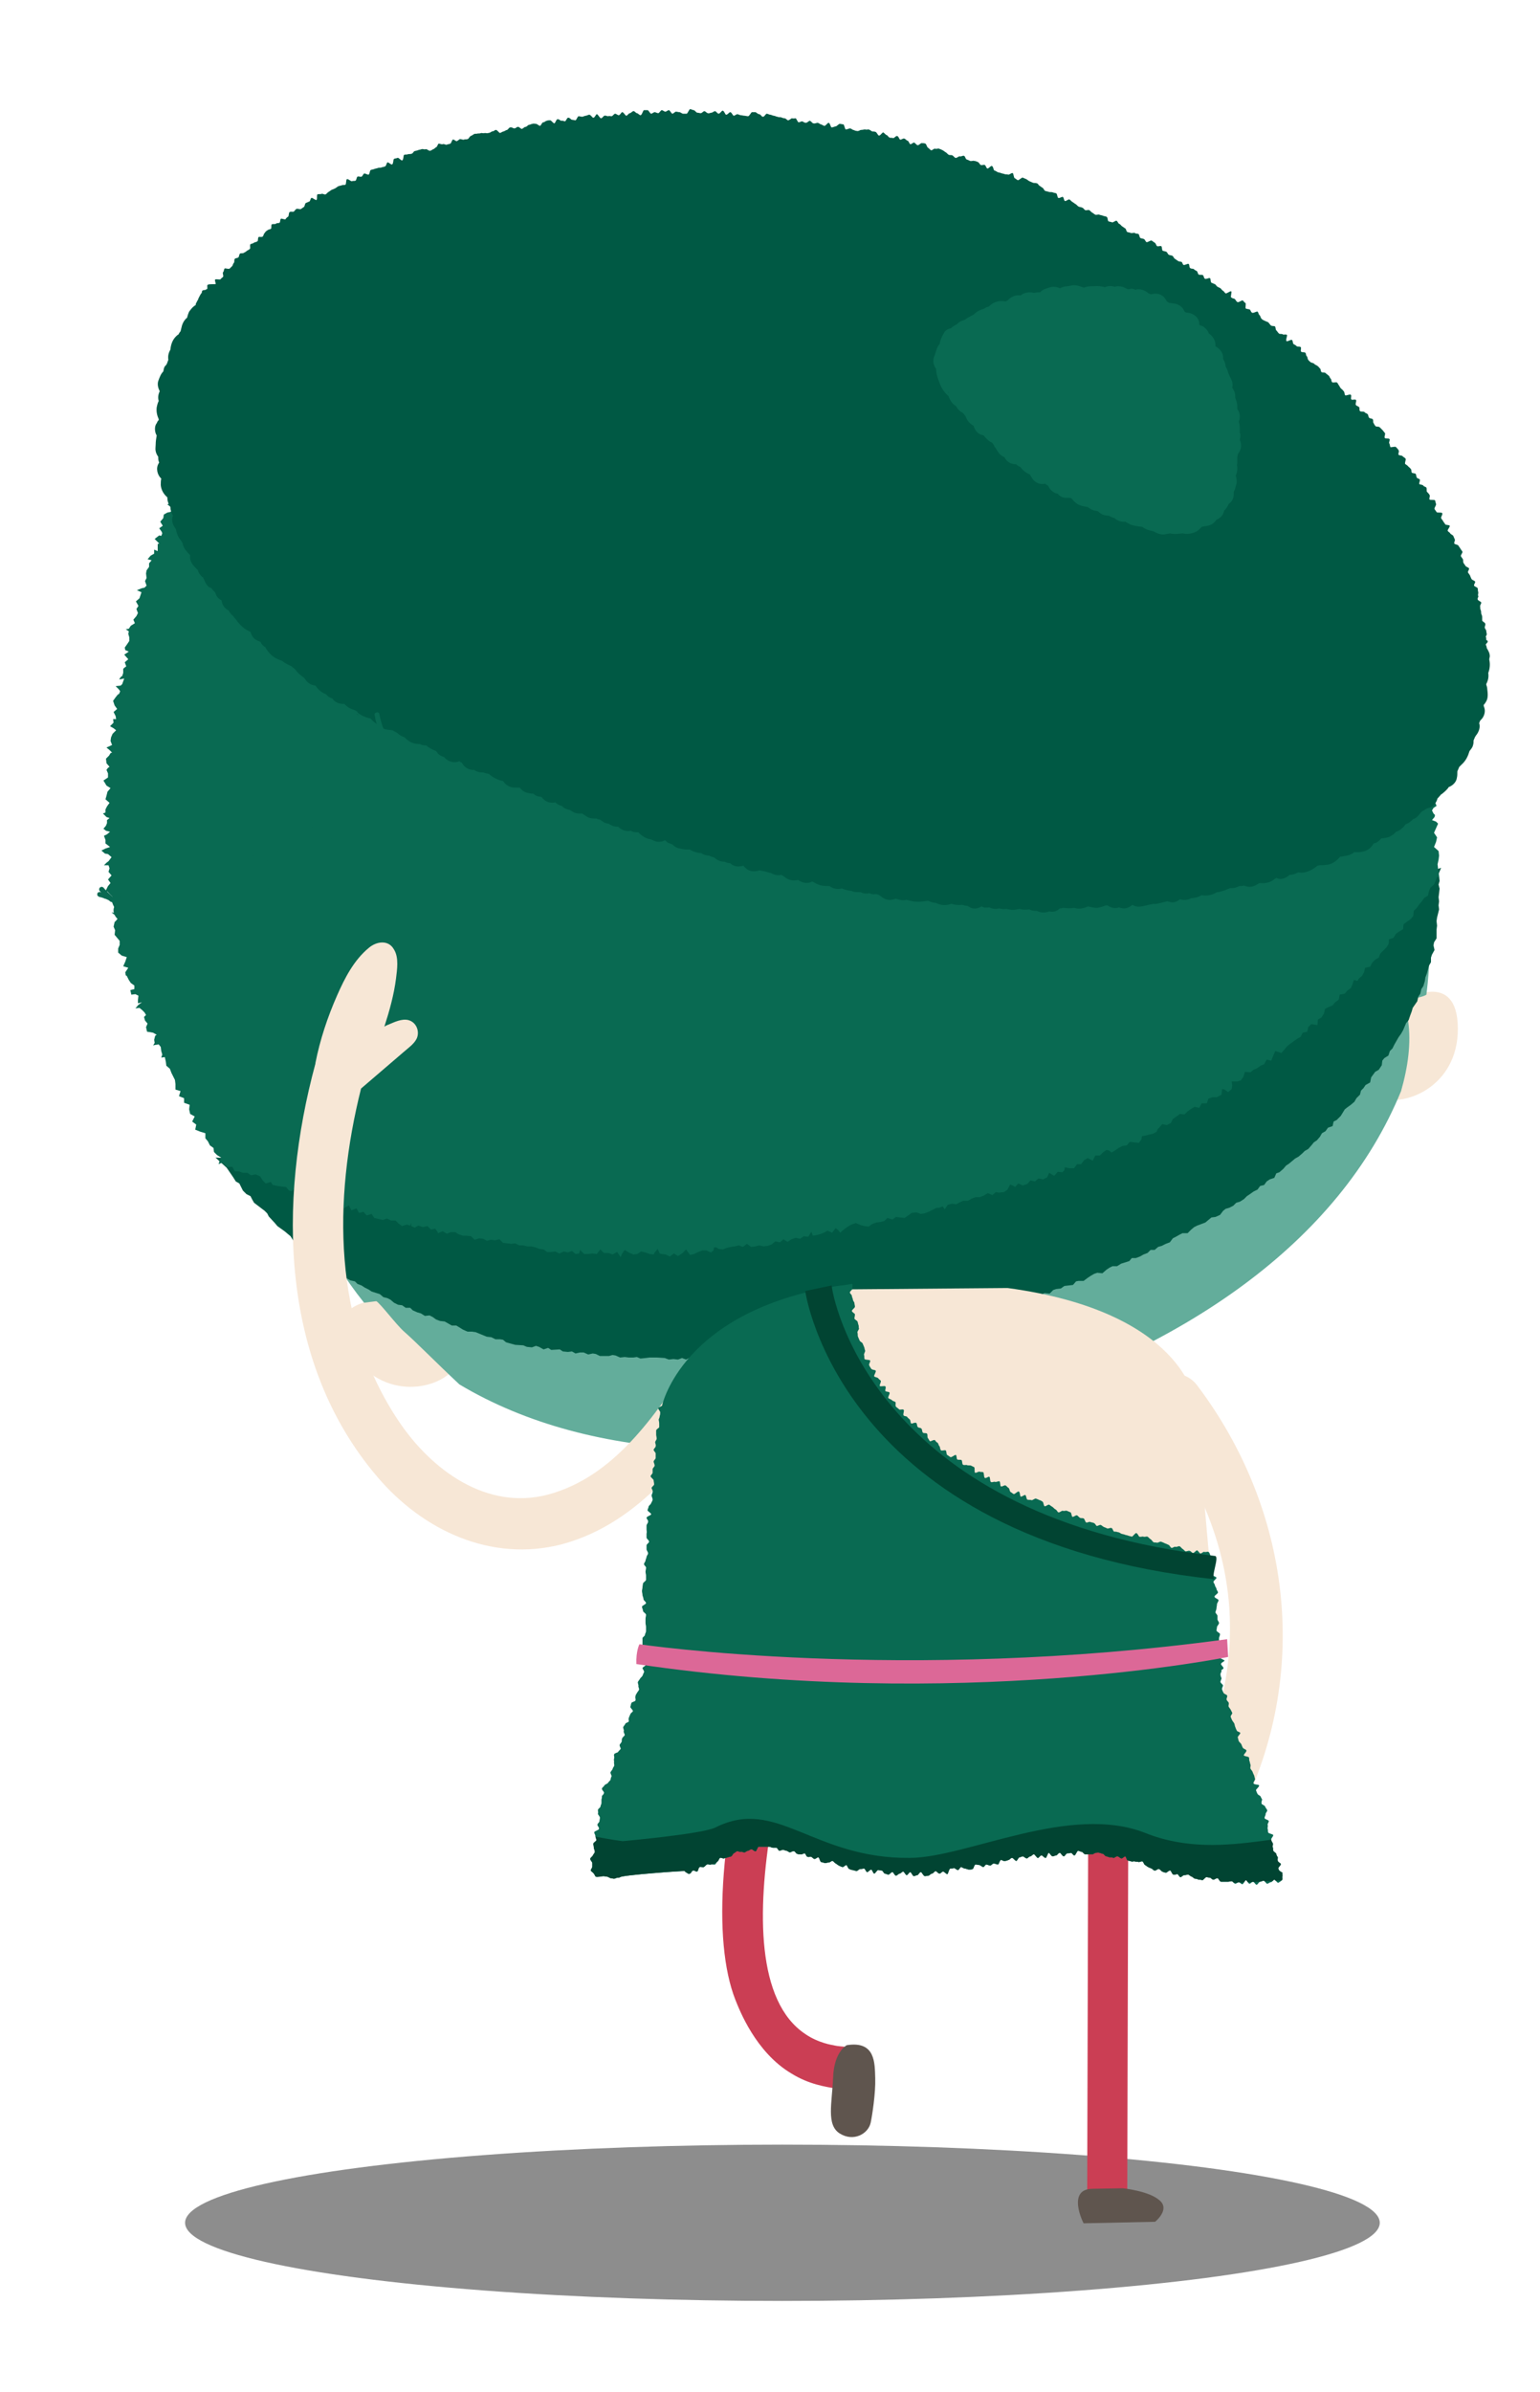 <?xml version="1.0" encoding="utf-8"?>
<!-- Generator: Adobe Illustrator 24.3.0, SVG Export Plug-In . SVG Version: 6.00 Build 0)  -->
<svg version="1.1" id="圖層_3" xmlns="http://www.w3.org/2000/svg" xmlns:xlink="http://www.w3.org/1999/xlink" x="0px" y="0px"
	 viewBox="0 0 303.7 471.3" style="enable-background:new 0 0 303.7 471.3;" xml:space="preserve">
<style type="text/css">
	.st0{opacity:0.8;}
	.st1{fill:#F7E7D6;}
	.st2{fill:none;}
	.st3{fill:#096A52;}
	.st4{fill:#005944;}
	.st5{opacity:0.18;}
	.st6{fill:url(#SVGID_1_);}
	.st7{fill:#014432;}
	.st8{clip-path:url(#XMLID_36_);fill:#014432;}
	.st9{fill:#DC6897;}
</style>
<g class="st0">
	<defs>
		<ellipse id="XMLID_43_" class="st0" cx="154.3" cy="438" rx="117.8" ry="15.4"/>
	</defs>
	<use xlink:href="#XMLID_43_"  style="overflow:visible;fill:#4C4C4C;"/>
	<clipPath id="XMLID_7_">
		<use xlink:href="#XMLID_43_"  style="overflow:visible;"/>
	</clipPath>
</g>
<g>
	<defs>
		<path id="XMLID_10_" d="M277,197.1c0,0,10.4-6.3,10.5,5.5c0.1,11.8-11.1,15.9-15.9,13.5C266.8,213.8,277,197.1,277,197.1"/>
	</defs>
	<use xlink:href="#XMLID_10_"  style="overflow:visible;fill:#F7E7D6;"/>
	<clipPath id="XMLID_21_">
		<use xlink:href="#XMLID_10_"  style="overflow:visible;"/>
	</clipPath>
</g>
<g>
	<defs>
		<path id="XMLID_9_" d="M75.1,256.1c0,0-12.2,0.3-5.9,10.3c6.3,10,17.9,7.4,20.7,2.8C92.6,264.6,75.1,256.1,75.1,256.1"/>
	</defs>
	<use xlink:href="#XMLID_9_"  style="overflow:visible;fill:#F7E7D6;"/>
	<clipPath id="XMLID_22_">
		<use xlink:href="#XMLID_9_"  style="overflow:visible;"/>
	</clipPath>
</g>
<path class="st1" d="M278.3,197.3c-0.5,0.9-0.8,2.3-0.6,3.9c0.5,4.3,0,8.9-1.4,13.8c2.5-6,4.2-12.4,5-19
	C280.4,196.6,278.6,196.7,278.3,197.3z"/>
<g>
	<defs>
		<path id="XMLID_6_" d="M139.7,96.9C78.5,114.7,44.9,169.9,56,222.3c2.9,13.8,8.4,25.2,15.8,34.4l2.4-0.3c0.7,0.3,4,4.7,5.5,6
			c2.4,2.1,6.2,6,10.9,10.4c26.3,15.7,63.6,16.5,101.9,5.3c40.8-11.9,71.6-33.3,83.8-63.1c1.4-4.9,2-9.5,1.4-13.8
			c-0.2-1.6,0.1-3,0.6-3.9c0.3-0.7,2.1-0.7,3-1.3c1.5-11.8,0.5-24.6-3.5-38.4C262.8,106.2,200.9,79,139.7,96.9z"/>
	</defs>
	<use xlink:href="#XMLID_6_"  style="overflow:visible;fill:#63AD9B;"/>
	<clipPath id="XMLID_23_">
		<use xlink:href="#XMLID_6_"  style="overflow:visible;"/>
	</clipPath>
</g>
<g>
	<defs>
		<polygon id="XMLID_14_" points="284.2,171 282.5,171.6 282.7,172.1 282.3,173 281.5,173.5 281.3,174.4 280.9,174.9 280.1,175.4 
			279.4,176.9 278.3,178 277.8,178.8 277.5,179.4 276.9,179.8 276,181.3 275,182.5 274.4,182.9 273,184.9 272.3,185.3 271.5,186.1 
			271.3,187 271,187.5 270.3,187.9 269.7,188.7 269.4,189.2 268.5,189.6 268.2,190.5 267.5,190.9 267.2,191.7 266.5,192.1 
			266.1,192.9 265.7,193.4 265,193.9 264.5,194.6 263.9,195 262.8,196.5 262.5,197.1 261.8,197.4 261.3,198.1 260.7,198.5 
			260.1,199.2 259.5,199.7 259,200.2 258.1,200.4 257.5,201.1 257,201.8 256.4,202.3 255.9,202.8 255.1,203.1 254.6,203.8 
			253.8,204.1 253.3,204.9 252.9,205.3 252,205.6 251.5,206.4 251,206.7 250.2,206.9 249.4,207.5 248.9,208.1 248.1,208.3 
			247.6,209.1 247,209.3 246.2,209.8 245.5,210.3 245,210.8 244.3,211.2 243.7,211.8 242.9,212 242.3,212.6 241.6,212.9 
			240.9,213.5 240.4,213.9 239.7,214.1 239,214.6 238.2,214.9 236.7,215.8 236.2,216.5 235.6,216.7 234.8,217.1 234,217.5 
			233.3,218 232.9,218.4 232,218.5 231.2,219.1 230.7,219.6 229.2,220.2 228.5,220.6 227.9,221.1 227.1,221.2 226.5,221.8 
			225.6,221.7 225,222.5 224.3,222.6 223.5,222.8 222.7,223.2 222,223.6 221.3,224 220,224.6 219.1,224.8 218.4,225.4 217.7,225.6 
			216.9,226 216.3,226.3 214.8,226.7 214,227.2 213.4,227.4 212.5,227.5 211.1,228.4 210.4,228.5 209.5,228.8 208.8,229.4 
			208.2,229.6 207.4,229.6 206.5,230 205.2,230.7 204.5,230.9 203.6,230.9 202.8,231.2 202.1,231.8 201.5,232 200.6,232.1 
			199.8,232.3 199.1,232.8 198.3,232.9 197.7,233.2 196.8,233.2 195.3,233.8 194.6,234 192.9,234.2 192,234.6 191.5,235 
			190.6,234.9 189.9,235.4 189.1,235.3 188.3,235.9 187.7,236.1 186.9,236.1 185.4,236.7 184.6,236.9 183.7,236.9 183,237.2 
			182.2,237.2 181.4,237.7 180.6,237.8 180,238 179.1,237.8 178.2,238.3 177.7,238.6 176.8,238.3 175.1,238.7 174.2,239.1 
			173.7,239.5 172,239.4 171.3,239.9 170.6,239.8 169.1,240.4 168.2,240.3 167.4,240.7 166.6,240.6 165.9,241.1 165.2,240.9 
			164.2,241 163.5,241.4 162.7,241.2 161.9,241.5 161.1,241.6 160.4,241.9 159.5,241.8 158.8,242.2 158,242 157.1,242.2 
			156.4,242.6 155.8,242.5 154.7,242.6 154,243 153.2,243 152.4,243.2 151.7,243.5 150.9,243.5 150.2,243.7 149.3,243.5 
			148.5,243.9 147.7,243.7 146.9,244.1 146.1,244 145.3,244.4 144.5,244.5 143.8,244.7 143.1,244.5 142.1,244.4 141.4,244.9 
			140.6,244.8 139.8,245 139.1,244.9 138.1,245.1 137.4,245.3 135.9,245.4 135.1,245.1 133.4,245.5 131.8,245.5 131.1,245.7 
			130.4,245.5 129.4,245.6 128.7,245.8 127.8,245.8 127.1,245.9 126.3,245.8 124.8,245.8 124,245.7 123.1,245.7 122.3,245.6 
			121.4,245.6 120.7,245.7 119.9,245.6 119.1,245.7 118.4,245.6 117.5,245.3 116.7,245.6 116.1,245.4 115.3,245.1 114.4,245.1 
			113.5,244.9 112.7,245.3 112,245 111.1,245.2 110.4,245.1 109.7,245 108.8,244.6 108,244.8 107.2,244.4 106.4,244.6 105.7,244.4 
			104.8,244 103.9,244.3 102.4,243.9 101.6,244 100.9,243.8 100.2,243.5 99.2,243.6 98.5,243.6 97.7,243 96.8,243.3 96.2,243.2 
			95.3,243.1 94.6,242.7 93.8,242.7 93.1,242.4 92.2,242.4 91.5,242.2 90.7,241.8 89.7,241.9 89,241.9 88.4,241.6 87.5,241.5 
			86.7,241 85.8,241.2 85.2,241.1 84.5,240.7 83.5,240.5 82,240.4 81.3,240 80.4,239.9 79,239.5 78,239.4 77.4,239.2 76.8,238.8 
			75.9,238.6 75.1,238.3 74.2,238.3 73.5,238.2 72,237.6 71.1,237.5 69.7,237.1 69,236.5 67.3,236.4 66.7,236 65.8,235.6 
			64.9,235.7 64.3,235.5 63.6,235.3 62.9,234.7 61.3,234.3 60.4,234.3 59.8,234.1 59,233.6 58.3,233.5 57.6,232.8 56.7,232.9 
			55.3,232.1 54.4,232.2 53.9,231.7 50.8,230.9 50.2,230.2 49.3,230.1 48.6,229.6 47.6,229.7 47,229.5 46.5,229.1 45.8,228.5 
			44.9,228.2 42.5,228.1 44.7,230.1 46,232 46.5,232.8 47.2,233.2 47.9,234.6 48.6,235.3 49.4,235.7 49.7,236.3 50.1,237 
			52.2,238.6 52.7,239.1 53,239.7 54.2,241 54.7,241.6 56.1,242.6 57.3,243.6 57.8,244.4 58.6,244.7 59,245.5 60,245.7 60.5,246.2 
			61,246.6 61.5,247.3 62.4,248 63.2,248.1 63.6,248.6 64.4,249.1 65,249.7 65.9,250 67.1,250.7 67.6,251.3 68.4,251.9 69.1,252.3 
			70,252.5 70.5,253 71.3,253.3 71.9,253.7 72.7,254.1 73.3,254.5 74.9,255 75.6,255.6 76.4,255.8 77,256.1 77.7,256.7 78.5,257.1 
			79.3,257.2 80,257.7 80.9,257.7 81.4,258.2 82.3,258.6 83,258.8 83.8,259.3 84.7,259.2 85.3,259.5 86,260 86.8,260.3 87.7,260.4 
			89.1,261.2 90,261.2 91.3,262 92.2,262.4 93.1,262.4 93.8,262.5 96,263.4 96.9,263.5 97.7,263.9 98.6,263.9 99.2,264 99.8,264.5 
			101.6,265 103.2,265.1 103.9,265.4 104.9,265.5 105.7,265.2 106.3,265.4 107.2,265.9 108.1,265.6 108.7,266 110.4,265.9 
			111,266.3 112,266.4 112.8,266.3 113.5,266.7 114.4,266.5 115.1,266.5 116,266.9 116.9,266.7 117.5,266.8 118.3,267.2 
			120.1,267.2 120.8,267 121.4,267.1 122.3,267.5 123.2,267.4 124,267.5 124.9,267.5 125.6,267.4 126.3,267.7 127.3,267.6 
			128.1,267.5 128.9,267.5 129.6,267.5 131.1,267.6 131.9,267.9 132.8,267.8 133.7,267.9 134.5,267.6 135.3,267.9 136.1,267.5 
			136.7,267.8 137.8,267.8 138.5,267.5 139.3,267.6 140,267.5 140.9,267.9 141.8,267.3 143.2,267.3 144.1,267.5 144.9,267.3 
			145.7,267.5 146.5,267.2 147.2,267.5 149,267.4 150.5,267.1 151.3,267.1 152.1,267 153,266.9 153.7,266.6 154.5,267 155.3,266.5 
			156.2,266.8 156.9,266.3 157.7,266.6 158.6,266.3 159.2,266.2 160.1,266.2 161,266.1 161.7,265.9 163.3,265.8 164.2,265.6 
			164.9,265.2 165.7,265.2 166.4,265 167.3,265.1 168,264.8 168.9,265.1 169.7,264.4 170.3,264.4 171.3,264.6 172.1,264.1 
			172.9,263.9 173.6,263.7 175.2,263.5 175.9,263.2 176.7,263.3 177.5,263 178.3,262.9 179.2,262.8 179.9,262.4 180.6,262.5 
			181.6,262.2 182.2,261.9 183.1,261.8 184.5,261.4 185.4,261.4 186.8,260.7 187.7,260.9 188.6,260.5 189.3,260.1 189.9,260 
			191.6,259.8 192.5,259.4 193.1,259 193.9,258.9 194.6,258.6 195.4,258.6 196.9,257.9 197.7,257.8 199.2,257.2 200,257.2 201,257 
			201.6,256.4 203.1,256 203.8,255.7 204.6,255.5 206,254.8 207,254.9 207.7,254.2 208.3,254 209.2,253.9 209.9,253.4 211.6,253.2 
			212.2,252.5 212.7,252.4 213.7,252.4 214.5,251.8 215.1,251.4 215.8,251 216.4,250.8 217.4,250.9 218.2,250.2 218.8,249.8 
			219.4,249.5 220.3,249.5 221.1,249 222.7,248.5 223.2,247.9 224,247.9 224.8,247.6 225.5,247.2 226.3,246.9 226.9,246.3 
			227.7,246.3 228.4,245.7 229.1,245.5 229.9,245.1 230.7,244.8 231.3,244 231.9,243.7 232.6,243.3 233.2,243 234.2,243 
			234.9,242.3 235.5,241.8 236.1,241.5 236.9,241.2 237.7,240.9 238.9,239.9 239.7,239.8 240.6,239.4 241.2,238.6 241.7,238.2 
			242.4,238 243.2,237.6 243.8,237 244.5,236.8 245.3,236.3 245.9,235.7 246.5,235.3 247.2,234.8 248,234.4 248.5,233.7 
			249.3,233.5 249.8,232.8 250.4,232.4 251.3,232.1 251.7,231.2 252.3,231 253.1,230.3 253.6,229.7 254.2,229.3 255.4,228.3 
			256.1,227.9 256.8,227.3 257.3,226.8 258,226.4 258.7,225.6 259.1,225.1 259.7,224.7 260.3,224 260.7,223.3 261.4,222.9 
			261.9,222.2 262.8,221.9 263,221 263.6,220.7 264.4,219.9 265.2,218.6 265.7,218.2 266.4,217.7 267.1,217.1 267.5,216.4 
			268.2,215.7 268.4,214.9 268.9,214.4 269.3,213.8 270.2,213.3 270.4,212.3 271.2,211.2 271.9,210.8 272.5,209.9 272.6,209 
			273,208.5 273.8,208 274.1,207.1 274.6,206.6 275,205.8 275.8,204.4 276.3,203.7 276.7,203 277,202.3 277.3,201.6 277.8,201 
			278.1,200.1 278.4,199.3 278.6,198.6 279.5,197.3 279.7,196.4 280.1,195.8 280.3,194.9 280.7,194.3 281,193.3 281.1,192.6 
			281.4,191.8 281.8,190.3 282.2,189.6 282.2,188.7 282.4,188.1 282.9,187.2 282.7,186.3 282.8,185.7 283.3,184.9 283.3,183.2 
			283.4,182.4 283.3,181.5 283.4,180.8 283.6,180 283.8,179.2 283.7,178.4 283.8,177.6 283.7,176.8 283.8,176 283.9,175.1 
			283.7,174.3 283.9,173.6 283.8,172.6 283.7,172.2 		"/>
	</defs>
	<use xlink:href="#XMLID_14_"  style="overflow:visible;fill:#005944;"/>
	<clipPath id="XMLID_24_">
		<use xlink:href="#XMLID_14_"  style="overflow:visible;"/>
	</clipPath>
</g>
<path class="st2" d="M172.8,257.1C172.9,257.1,172.9,257,172.8,257.1C172.9,257,172.8,257,172.8,257.1
	C172.8,257.1,172.8,257.1,172.8,257.1z"/>
<g>
	<g>
		<path class="st3" d="M26.2,178.8c0.3-0.3,0.5-0.5,0.8-0.8c-0.6,0.2-1.3,0.3-1.9,0.5c0.3,0.1,0.7,0.2,1,0.3
			c-0.3-0.2-0.6-0.3-0.9-0.5c0.3,0.2,0.6,0.5,0.8,0.7c0.9,0.8,1.9,0.7,2.8,0c0.2-0.2,0.5-0.4,0.7-0.6c-0.5,0.2-0.9,0.4-1.4,0.6
			c0.3,0,0.5,0,0.8,0c-0.3-0.1-0.7-0.2-1-0.3c0.2,0.1,0.4,0.2,0.6,0.4c1.2,0.7,2.5,0,2.9-1.2c0.1-0.2,0.2-0.4,0.2-0.6
			c-1.1,0.3-2.2,0.6-3.3,0.9c0.3,0.3,0.5,0.6,0.8,0.9c0.8,1,2.6,0.7,3.1-0.4c0.3-0.5,0.5-1,0.8-1.5c-1,0.1-2.1,0.3-3.1,0.4
			c0.4,0.5,0.9,1.1,1.5,1.4c0.7,0.3,1.6,0.1,2.4-0.1c0.6-0.1,1.3-0.8,1.4-1.4c0.1-0.5,0.2-1.1,0.3-1.6c-0.6,0.5-1.3,1-1.9,1.5
			c0.4,0.1,0.8,0.1,1.2,0.2c-0.6-0.3-1.2-0.7-1.7-1c0.2,0.4,0.4,0.7,0.6,1.1c0.6,1.1,2.3,1.3,3.1,0.4c0.5-0.5,1-1.1,1.5-1.6
			c-0.9,0-1.9,0-2.8,0c0.9,0.9,1.8,1.5,3.2,1.5c0.7,0,1.6-0.1,2.1-0.7c0.4-0.4,0.6-0.9,0.9-1.4c-1,0.1-2.1,0.3-3.1,0.4
			c0.5,0.6,1.1,1.2,1.6,1.8c0.6,0.6,1.7,0.8,2.4,0.3c0.4-0.3,0.8-0.5,1.2-0.8c0.8-0.5,1.1-1.3,0.9-2.3c-0.1-0.3-0.1-0.5-0.2-0.8
			c-0.3,0.8-0.6,1.5-0.9,2.3c0.3-0.1,0.5-0.3,0.8-0.4c-0.5,0.1-1,0.1-1.5,0.2c0.2,0,1.1,0.3,0.7,0.1c-0.4-0.1,0.4,0.2,0.6,0.3
			c1,0.5,2.2,0.3,2.7-0.7c0.2-0.3,0.4-0.6,0.5-1c-1,0.1-2.1,0.3-3.1,0.4c0.4,0.3,0.8,0.6,1.1,1c0.8,0.6,2.1,0.9,2.8,0
			c0.2-0.2,0.6-0.5,0.6-0.8c0.1-0.4-0.5,0.4-0.1,0c0.1-0.1,0.3-0.2,0.4-0.2c-0.3,0.1-0.7,0.2-1,0.3c0.3,0,0.7,0.1,1,0.1
			c0.7,0.1,1.4-0.4,1.7-1c0.2-0.3,0.4-0.7,0.6-1c-0.9,0.2-1.8,0.5-2.7,0.7c0.3,0.2,0.7,0.3,1,0.5c1.2,0.6,2.5,0.1,2.9-1.2
			c0.1-0.4,0.2-0.8,0.3-1.2c-0.3,0.4-0.6,0.8-0.9,1.2c0.4-0.2,0.7-0.4,1.1-0.6c-1-0.4-2-0.8-2.9-1.2c0.1,0.5,0.2,0.9,0.3,1.4
			c0.4,2,3.3,1.8,3.9,0c0.1-0.4,0.2-0.7,0.3-1.1c-0.5,0.5-0.9,0.9-1.4,1.4c0.4-0.1,0.8-0.2,1.3-0.4c0.6-0.2,1.3-0.7,1.4-1.4
			c0.1-0.3,0.1-0.6,0.2-1c-1.1,0.3-2.2,0.6-3.3,0.9c0.1,0.1,0.2,0.2,0.3,0.3c0.7,0.8,2.1,0.8,2.8,0c0.2-0.2,0.4-0.4,0.5-0.6
			c-0.3,0.2-0.6,0.3-0.9,0.5c0.4-0.1,0.8-0.2,1.1-0.2c0.9-0.2,1.4-1.1,1.5-1.9c0-0.3,0.1-0.6,0.1-0.9c-0.3,0.6-0.7,1.2-1,1.7
			c0.4-0.3,0.8-0.5,1.2-0.8c0.2-0.1,0.3-0.3,0.4-0.4c0.1-0.1-0.5,0.3,0.1,0c1.2-0.5,1.3-1.5,1.5-2.6c-0.5,0.5-0.9,0.9-1.4,1.4
			c0.3-0.1,0.5-0.2,0.8-0.3c0.8-0.3,1.5-1,1.5-1.9c0-0.4,0-0.8,0-1.2c-0.8,0.6-1.7,1.3-2.5,1.9c0.5,0.1,1,0.1,1.5,0.2
			c1.4,0.2,2.4-0.5,2.5-1.9c0-0.4,0.1-0.9,0.1-1.3c-0.7,0.7-1.3,1.3-2,2c1,0.1,1.9,0,3-0.1c1.3-0.2,1.7-1.9,1.2-2.9
			c-0.3-0.6-0.6-1.2-0.9-1.8c-0.8,1-1.5,2-2.3,2.9c0.5,0.1,1,0.3,1.5,0.4c0.9,0.2,1.8-0.2,2.3-0.9c0.2-0.4,0.5-0.7,0.7-1.1
			c0.5-1,0.2-1.8-0.2-2.7c-0.4,1-0.8,2-1.2,2.9c0.6-0.1,1.2-0.2,1.7-0.6c0.5-0.4,0.7-0.9,1-1.5c-0.2,0.2-0.5,0.5-0.7,0.7
			c0.2-0.2,0.5-0.4,0.7-0.5c0.8-0.6,1.1-1.3,0.9-2.3c-0.1-0.4-0.2-0.8-0.3-1.2c-0.2,0.6-0.3,1.3-0.5,1.9c0.2-0.2,0.3-0.3,0.5-0.5
			c-0.3,0.2-0.6,0.3-0.9,0.5c0.6-0.2,1.2-0.3,1.7-0.6c0.3-0.2,0.5-0.5,0.7-0.7c-0.5,0.5,0,0.1,0.3-0.1c1.2-0.6,1.5-1.8,1.7-3
			c-1.1,0.3-2.2,0.6-3.3,0.9c0.4,0.3,0.7,0.6,1.1,0.9c1.5,1.2,3.8,0.1,3.3-1.9c-0.1-0.4-0.2-0.8-0.3-1.2c-0.3,0.8-0.6,1.5-0.9,2.3
			c0.3-0.2,0.6-0.3,0.8-0.5c1-0.5,1.2-1.8,0.7-2.7c-0.2-0.5-0.5-0.9-0.7-1.4c-0.4,1-0.8,2-1.2,2.9c0.7-0.2,1.4-0.5,2.1-0.8
			c0.8-0.3,1.5-1,1.5-1.9c0-0.2,0-1-0.1-0.5c-0.1,0.4,0.2-0.4,0.3-0.5c0.2-0.7-0.1-1.4-0.3-2.1c-0.6,0.8-1.3,1.7-1.9,2.5
			c0.6,0,1.2-0.1,1.7-0.1c1,0,2.1-0.9,2-2c0-0.4-0.1-0.7-0.1-1.1c-0.1-1.4-1.6-2.6-3-1.7c0,0,0,0-0.1,0c0.8,1,1.6,2.1,2.4,3.1
			c0.3-0.2,0.6-0.5,0.9-0.7c1.1-0.9,0.6-3.1-0.9-3.3c-0.4-0.1-0.8-0.1-1.3-0.2c0.5,0.6,1,1.3,1.5,1.9c0-0.3,0.1-0.6,0.1-0.9
			c-0.1,0.3-0.2,0.7-0.3,1c0.1-0.2,0.3-0.5,0.4-0.7c-0.4,0.3-0.8,0.6-1.2,0.9c0.4-0.1,0.7-0.2,1.1-0.4c2.4-0.8,1.4-4.7-1.1-3.9
			c-1,0.3-1.8,0.5-2.4,1.5c-0.5,0.8-0.6,1.6-0.7,2.4c-0.1,0.8,0.7,1.8,1.5,1.9c0.4,0.1,0.8,0.1,1.3,0.2c-0.3-1.1-0.6-2.2-0.9-3.3
			c-0.3,0.2-0.6,0.5-0.9,0.7c-1.7,1.5,0.5,4.4,2.4,3.1c0,0,0,0,0.1,0c-1-0.6-2-1.2-3-1.7c0,0.4,0.1,0.7,0.1,1.1c0.7-0.7,1.3-1.3,2-2
			c-0.6,0-1.2,0.1-1.7,0.1c-1.3,0.1-2.3,1.2-1.9,2.5c0.1,0.4,0.2,0.7,0.3,1.1c0-0.4,0-0.7,0-1.1c-0.3,0.8-0.4,1.3-0.3,2.1
			c0.5-0.6,1-1.3,1.5-1.9c-0.7,0.3-1.4,0.6-2.1,0.8c-1.3,0.4-1.8,1.7-1.2,2.9c0.2,0.5,0.5,0.9,0.7,1.4c0.2-0.9,0.5-1.8,0.7-2.7
			c-0.3,0.2-0.6,0.3-0.8,0.5c-0.8,0.4-1.1,1.4-0.9,2.3c0.1,0.4,0.2,0.8,0.3,1.2c1.1-0.6,2.2-1.3,3.3-1.9c-0.4-0.3-0.7-0.6-1.1-0.9
			c-1-0.8-3.1-0.8-3.3,0.9c0,0.3-0.1,0.6-0.1,0.9c0,0,0.4-0.3,0.1-0.1c-0.1,0.1-0.2,0.3-0.2,0.4c0.2-0.2,0.5-0.5,0.7-0.7
			c-0.8,0.4-1.3,0.7-2,1.4c0.3-0.2,0.6-0.3,0.9-0.5c-0.9,0.2-1.7,0.5-2.3,1.2c-0.9,1-0.5,2.1-0.3,3.2c0.3-0.8,0.6-1.5,0.9-2.3
			c-0.9,0.6-1.4,1.2-1.9,2.2c0.4-0.3,0.8-0.6,1.2-0.9c-0.3,0.1-0.7,0.2-1,0.2c-1.4,0.3-1.7,1.8-1.2,2.9c0.1,0.2,0.2,0.4,0.3,0.6
			c0-0.7,0-1.3,0-2c-0.3,0.4-0.5,0.8-0.8,1.2c0.8-0.3,1.5-0.6,2.3-0.9c-0.5-0.1-1-0.3-1.5-0.4c-1.7-0.5-3.1,1.4-2.3,2.9
			c0.3,0.6,0.6,1.2,0.9,1.8c0.4-1,0.8-2,1.2-2.9c-0.4,0.1-0.9,0.2-1.3,0.2c1,0.1,0.1-0.1,0-0.1c-0.2-0.1-0.5-0.1-0.7-0.1
			c-1.1-0.1-1.9,1-2,2c0,0.4-0.1,0.9-0.1,1.3c0.8-0.6,1.7-1.3,2.5-1.9c-0.5-0.1-1-0.1-1.5-0.2c-1.2-0.2-2.6,0.5-2.5,1.9
			c0,0.4,0,0.8,0,1.2c0.5-0.6,1-1.3,1.5-1.9c-0.3,0.1-0.5,0.2-0.8,0.3c-0.6,0.2-1.3,0.7-1.4,1.4c-0.1,0.4-0.1,0.8-0.2,1.2
			c0.3-0.4,0.6-0.8,0.9-1.2c-0.5,0.2-0.8,0.3-1.2,0.7c-0.1,0.1-0.3,0.2-0.4,0.3c-0.4,0.4,0.5-0.3-0.1,0.1c-1.2,0.7-1.4,1.6-1.6,2.9
			c0.5-0.6,1-1.3,1.5-1.9c-1.1,0.2-1.8,0.5-2.6,1.3c0.9,0,1.9,0,2.8,0c-0.1-0.1-0.2-0.2-0.3-0.3c-1-1.1-3.1-0.6-3.3,0.9
			c-0.1,0.3-0.1,0.6-0.2,1c0.5-0.5,0.9-0.9,1.4-1.4c-0.6,0.2-1.4,0.3-1.9,0.7c-0.6,0.5-0.8,1.3-1.1,2.1c1.3,0,2.6,0,3.9,0
			c-0.1-0.5-0.2-0.9-0.3-1.4c-0.3-1.3-1.9-1.8-2.9-1.2c-0.6,0.3-1.3,0.6-1.7,1.1c-0.4,0.5-0.5,1.3-0.7,1.9c1-0.4,2-0.8,2.9-1.2
			c-0.3-0.2-0.7-0.3-1-0.5c-1-0.5-2.2-0.3-2.7,0.7c-0.2,0.3-0.4,0.7-0.6,1c0.6-0.3,1.2-0.7,1.7-1c-1.7-0.2-2.7,0.5-3.8,1.8
			c0.9,0,1.9,0,2.8,0c-0.4-0.3-0.8-0.6-1.1-1c-1-0.8-2.5-0.8-3.1,0.4c-0.2,0.3-0.4,0.6-0.5,1c0.9-0.2,1.8-0.5,2.7-0.7
			c-0.7-0.3-1.3-0.6-2-0.8c-1-0.2-1.7,0.1-2.5,0.6c-0.8,0.4-1.1,1.4-0.9,2.3c0.1,0.3,0.1,0.5,0.2,0.8c0.3-0.8,0.6-1.5,0.9-2.3
			c-0.4,0.3-0.8,0.5-1.2,0.8c0.8,0.1,1.6,0.2,2.4,0.3c-0.5-0.6-1.1-1.2-1.6-1.8c-0.9-1-2.5-0.6-3.1,0.4c-0.2,0.3-0.4,0.6-0.6,1
			c0.6-0.3,1.2-0.7,1.7-1c-0.2,0-1.2,0.1-0.3,0.1c-0.3,0-0.6-0.1-0.9-0.2c0.3,0.2,0.6,0.3,0.9,0.5c-0.3-0.2-0.5-0.5-0.8-0.7
			c-0.8-0.7-2.1-0.8-2.8,0c-0.5,0.6-1,1.1-1.5,1.6c1,0.1,2.1,0.3,3.1,0.4c-0.4-0.6-0.7-1.4-1.3-1.8c-0.6-0.4-1.5-0.3-2.2-0.4
			c-0.8-0.1-1.8,0.7-1.9,1.5c-0.1,0.5-0.2,1.1-0.3,1.6c0.5-0.5,0.9-0.9,1.4-1.4c-0.4,0.1-0.7,0.1-1.1,0.2c0.6,0.2,1.3,0.3,1.9,0.5
			c-0.3-0.3-0.6-0.6-0.9-1c-0.8-1-2.5-0.7-3.1,0.4c-0.3,0.5-0.5,1-0.8,1.5c1-0.1,2.1-0.3,3.1-0.4c-0.3-0.3-0.5-0.6-0.8-0.9
			c-1.1-1.2-2.8-0.4-3.3,0.9c-0.1,0.2-0.2,0.4-0.2,0.6c1-0.4,2-0.8,2.9-1.2c-0.7-0.4-1.4-0.7-2.2-0.6c-1,0-1.6,0.6-2.3,1.2
			c0.9,0,1.9,0,2.8,0c-0.8-0.7-1.4-1.2-2.5-1.5c-1.4-0.3-2.1,0.3-3,1.2C21.6,177.7,24.4,180.6,26.2,178.8L26.2,178.8z"/>
	</g>
</g>
<g>
	<g id="XMLID_5_">
		<polygon class="st3" points="287.8,126.8 287.8,126.2 287.1,125.7 286.8,126.3 286.3,126.4 285.9,126 285.9,125 285,125.6 
			284.8,126.1 284.5,126 284.6,125.2 283.7,125.1 282.8,125.2 282.1,125.2 281.3,125.6 280.8,125 281.1,124.1 280.5,124.6 
			280,124.9 279.3,124.4 278.5,125 278,124.1 277.2,124.8 276.4,124.2 275.6,124.7 275.2,123.6 274.4,123.9 274,123.8 273.6,123.4 
			273.7,124.1 272.9,123.8 272.2,124.1 271.2,124 271,122.9 270.2,122.7 269.4,122.9 268.8,122.4 268.1,122.8 267.2,122.4 
			266.8,122.3 266,121.8 265.2,122.5 264.4,122 263.7,122.1 263.1,121.3 262.3,121.8 261.5,122 260.7,122.4 260,122 259.2,121.3 
			259.2,120.7 259,120 258.2,120.2 257.9,120.6 257.4,120.9 256.9,120.5 256.8,120.1 256.1,120.4 255.8,120.8 255.2,120.6 
			255.2,119.9 254.6,119.8 253.8,120.2 253.1,119.6 252.4,119.6 251.8,118.9 251.1,118.6 250.3,118.6 249.6,119.1 249,118.9 
			248.3,118.3 247.5,118.7 246.8,118.5 246,119 245.3,118.6 244.6,118.1 244,117.7 243.2,118.5 242.6,117.6 241.8,117.5 
			241.3,117.6 241.2,117.2 241,116.9 240.6,116.7 240.3,117.1 239.7,117.4 239,117.3 238.3,116.9 237.4,116.7 237.4,116.6 
			236.7,116.6 236,117.3 235.8,116.5 235.5,116.4 235.2,116.5 234.4,117.1 234.5,116.1 234.1,115.9 233.3,116 232.6,115.6 
			232.1,115.6 231.9,116.2 231.2,115.8 230.4,115.6 229.7,115.6 229.2,115.6 229,115.1 228.4,115.1 227.6,115 226.9,114.8 
			226.2,114.8 225.5,114.7 224.8,114.2 224.2,114.1 224,114.7 224.2,113.9 223.5,113.5 222.6,113.7 222.3,114.2 221.9,114.4 
			221.2,114.2 220.6,113.8 220,113.2 219.2,113 219,112.9 218.4,113.2 217.6,113.3 217,112.8 216.3,112.9 215.6,112.3 215,112.4 
			214.9,112.1 214.2,112.1 213.6,111.5 212.8,111.5 212,111.8 211.3,111.9 210.7,111.5 210,111.4 209.8,111.6 209.2,111.5 
			209,111.3 209,110.5 208.2,110.9 208,110 207.4,110.3 207.3,110.8 207,111.4 206.3,110.6 206.1,110.9 205.5,111.3 205,110.4 
			204.9,110.9 204.1,111.4 203.6,110.5 202.9,110.5 202.7,110.1 202.1,110.2 201.6,109.5 200.8,109.5 200.1,109.1 199.5,109.6 
			199.3,110.5 198.5,110 198,109.5 198,108.9 197.7,109.4 197.1,109.4 196.4,109.3 195.7,109.2 195,109.3 194.3,109.2 193.5,109 
			193.2,108.6 193,108.3 192.2,108.3 191.4,108.7 190.8,108.1 190.1,108.2 189.2,108.4 188.8,107.6 188.3,107.4 188.1,107 
			187.3,107.3 186.5,107 185.7,107.6 185.2,106.9 184.4,106.9 183.7,106.3 182.8,106.5 182.2,107 181.5,106.5 180.7,106.6 
			180,106.3 179.4,105.8 178.8,105.6 178.2,104.7 177.7,105.4 177.2,105.9 176.5,105.7 175.8,105.5 175.8,105 175.2,104.9 
			174.5,104.7 173.7,104.3 173,103.7 172.5,104.3 172.2,104.8 171.6,104.4 170.7,104.8 170.4,104.1 170.4,103.3 169.9,103.8 
			169.4,104.1 168.7,104.2 168,103.8 167.5,103.7 167.4,103.1 166.6,103.1 165.8,103.5 165.2,102.7 165,103.4 164.4,103.4 
			163.8,103.2 163.9,102.3 163.1,101.9 163,102.7 162.3,102.8 161.4,103.1 160.8,102.5 160,102.8 159.4,102.2 158.7,102 
			158.5,101.6 158.1,100.9 157.3,101.2 156.6,100.8 155.8,101.2 155.1,101.1 154.4,101.6 154.3,101.8 153.7,102.1 153.5,101.4 
			153,100.8 152.4,101.6 151.5,101.8 150.8,101.7 149.8,101.3 150,100.6 150,101.5 149.4,102.4 148.6,102 147.9,101.6 147.2,101.4 
			146.5,101.2 146.2,101.5 145.7,101.7 145.1,101.7 144.3,101.6 143.8,101.4 143.7,100.7 142.9,100.7 142.1,101.3 141.4,101.3 
			140.7,100.9 140.4,100.8 140,101.5 139.3,101.6 138.6,101.2 137.9,101 137.8,100.5 137,100.4 136.4,101.2 135.8,100.2 135,100.7 
			134.3,100.9 133.6,100.9 132.9,100.5 132,101.1 131.3,100.6 130.7,100.6 130,100.4 129.3,100.2 128.6,99.7 128,100.5 127.7,100.6 
			127,100.9 126.4,101.2 125.7,101.2 124.9,101.5 124.2,101.1 123.5,100.6 122.8,100.3 122.1,100.3 121.3,100.3 120.7,99.7 
			120.1,100.6 119.1,101.1 119,99.9 118.5,99.4 117.7,99.8 117,100.1 116.3,99.8 115.6,99.4 114.8,99.6 114.1,100.3 113.5,99.7 
			113.3,100.2 112.6,100.8 112.7,99.8 112,99.4 111.2,99.8 110.5,100.3 109.7,100.4 109.9,99.5 109.2,99 109.1,99.7 108.4,99.7 
			107.7,99.9 107,99.6 106.3,100.2 105.5,99.7 104.7,99.6 104,99.9 103.5,99.7 103.1,99.5 102.7,99 101.9,99.4 101.2,100.2 
			100.4,99.7 99.8,99.8 99.1,99.8 99,99.3 98.3,98.9 98.3,99.6 97.6,99.8 96.9,99.5 96.2,99.1 95.5,99 94.7,99 94.3,99 93.9,99.4 
			93.2,99.4 92.4,99.6 92.6,99 91.9,98.7 91.5,99 91.3,99.5 90.4,99.7 89.6,99.4 89.1,98.8 88.3,98.6 87.5,99.2 86.8,98.4 
			86.8,99.2 86,99 85.3,99.7 84.9,99.2 84.7,98.5 83.9,99.1 83.2,99.1 82.5,99.1 81.8,98.5 81,99 81,98.5 80.3,98 80.2,98.8 
			79.6,99.4 79.4,98.7 78.9,98.3 78.2,98.4 77.5,97.6 76.8,98.3 76,98.5 75.3,99 74.7,98.7 74.7,98 73.7,97.5 73.1,98.4 73.1,99.2 
			72.4,98.5 71.7,98.7 71,98.5 70.3,98.3 69.4,98.3 68.7,99.1 68.1,98.3 67.4,98.8 66.7,98.4 65.9,99 65.6,98.4 65.3,97.8 
			64.6,97.7 63.8,97.6 63.1,98.5 62.4,97.7 61.6,97.6 60.9,97.6 60.1,97.8 59.5,97.6 59,97.7 58.7,98.1 58,98.1 57.9,97.7 
			57.3,97.6 56.5,97.4 56.5,98 55.8,98.5 55.2,97.7 54.4,97.8 53.6,98.1 52.9,98.3 52.2,98.1 51.5,97.8 50.8,97.3 50.1,96.5 
			50,97.4 49.4,97.7 48.6,97.4 47.8,97.6 47.2,97.5 46.4,97.3 45.7,97 45.1,97.3 44.8,97.8 44.3,97.6 43.5,97.5 42.7,98 42.6,97.5 
			42.1,97.5 41.3,97.9 40.9,97.1 40.7,96.7 40,96.9 39.2,97 38.4,96.8 37.8,97.2 37.2,96.9 37,96.2 36.5,96.7 36.2,97.2 35.5,96.5 
			35.3,96.9 34.8,97.1 34.1,97.4 33.9,98.2 33.9,99 33,99.4 33.7,99.9 34.3,100.6 33.5,100.9 33,101 32.3,101.4 32.2,102.1 
			31.6,102.8 32.1,103.6 31.4,104.1 31.9,104.8 32,105.1 31.8,105.6 31.4,105.5 30.5,106.2 31.4,107.1 31.1,107.2 31.1,107.8 
			31.1,108.6 30.4,108.3 30.4,109.1 29.7,109.5 29.1,110.2 29.9,110.4 29.4,111 29.4,111.7 28.9,112.4 28.8,113 28.9,113.9 
			28.6,114.5 28.9,115.4 28.5,115.8 28,115.9 27,116.3 27.9,116.7 27.7,117.3 27.5,117.9 26.8,118.5 27.3,119.4 26.9,120 
			27.2,120.8 26.9,121.4 26.3,122.1 26.6,122.8 25.8,123.3 25.4,123.9 24.8,124 25.4,124.4 25.3,124.9 25.5,125.6 25.5,126.3 
			25.1,126.9 24.6,127.6 24.7,128.1 25.4,128.4 24.5,129 25.3,129.9 24.6,130.5 24.9,131.3 24.5,131.6 24.3,131.8 24.3,132.6 
			24.1,133.2 23.8,133.4 23.5,133.9 24.5,133.7 24.1,134.8 23.8,135.1 22.8,135.2 23.4,135.8 23.7,136.2 23.5,136.7 23.2,136.9 
			22.8,137.4 22.3,138.1 22.6,139 23.1,139.7 22.4,140.3 22.8,141.1 22.9,141.7 22.3,141.7 22.4,142.4 21.7,143.1 22.4,143.5 
			22.9,143.9 22.2,144.6 21.9,145.3 21.8,146 22.1,146.8 21,147.3 21.6,147.8 22.1,148.3 21.8,148.4 21.5,148.9 20.9,149.5 
			21,150.4 21.6,151.1 21.3,151.3 21,151.7 21.3,152.4 21.3,153.2 20.4,153.8 21,154.8 21.8,155.3 21.2,156 21,156.8 20.8,157.5 
			21.6,158.2 21.1,158.9 20.8,159.5 20.8,160.1 20.3,160.3 21,161 21.6,161.2 21.1,161.6 21.1,162.2 20.9,162.7 20.4,163.3 
			20.9,163.7 21.7,163.9 21.1,164.4 20.5,164.7 20.8,165.5 20.8,166.2 21.7,166.9 20.8,167.2 20,167.6 20.7,168.2 21.3,168.3 
			22,168.9 21.4,169.7 21,170 20.5,170.5 21.4,170.5 21.6,171.1 21.4,171.8 22,172.5 21.3,173.3 21.8,174 21.3,174.6 20.8,175.6 
			21.9,175.8 22.3,176.2 22.2,176.6 22.2,176.9 22,177.5 22.3,178.3 22.6,178.9 22.8,179.9 22,179.8 22.5,180.2 23.2,180.3 
			23.3,180.9 22.9,181.4 22.6,181.7 22.4,182.6 22.7,183.3 22.6,184.2 23.1,184.8 23.6,185.4 23.6,186.2 23.3,186.9 23.3,187.7 
			24,188.3 25,188.6 24.7,189.5 24.3,190.4 25.3,190.7 24.7,191.6 24.8,192.2 25,192.3 25.4,193.1 25.8,193.7 26.5,194.2 
			26.5,194.9 25.7,195.1 25.9,196 26.7,195.9 27.3,196.2 27.2,197.1 27.2,197.7 28,197.5 27.3,198 26.7,198.7 27.5,198.6 28,199 
			28.5,199.5 28.8,200 28.4,200.4 28.6,201.1 29.1,201.7 28.8,202.4 29,203.3 29.7,203.4 30.2,203.5 30.9,203.9 30.6,204.1 
			30.4,204.9 30.5,205.5 30.2,206 30.6,205.9 31.3,205.8 31.7,206.3 31.8,207.1 32,207.8 31.8,208.4 32.5,208.3 32.7,209.2 
			32.8,210 33.5,210.6 33.8,211.4 34.1,212 34.5,212.8 34.6,213.6 34.6,214.7 35.6,215 35.3,216 36.3,216.4 36.3,217.3 37.4,217.7 
			37.3,218.6 37.5,219.5 38.4,220 37.9,221 38.7,221.6 38.5,222.6 39.5,223 40.5,223.3 40.5,224.3 41,224.9 41.4,225.7 42.1,226.2 
			42.2,227 42.8,227.6 43.6,228.1 43.3,228.8 43.1,229.4 43.8,229.1 44.3,229.5 44.8,230 45.8,229.9 46.3,230.8 47.1,230.8 
			47.9,231.1 48.8,231.1 49.5,231.6 50.4,231.4 51.3,231.8 51.8,232.6 52.4,233.2 53.4,232.9 53.8,233.5 54.8,233.7 55.5,233.8 
			56.4,233.9 57,234.6 57.5,234.7 58,234.3 58.6,234.9 59.2,235.6 60,235.7 60.8,235.8 61.8,235.6 62.3,236.7 63.2,236.1 64,236.5 
			64.9,236.5 65.5,237.1 66.2,237.6 67.1,237.4 67.8,238.1 68.8,237.5 69.3,238.5 70.3,238.1 70.8,239 71.7,238.8 72.3,239.5 
			73.3,239.2 73.8,240 74.7,240.2 75.5,240.4 76.3,240.1 77.1,240.5 78,240.5 78.6,241.1 79.3,241.6 80.2,241.3 80.9,241.5 
			81.1,240.9 81.1,241.6 81.8,241.9 82.5,241.5 83.4,241.8 84.3,241.6 85,242.3 85.8,242.1 86.2,242.6 86.4,243 87.3,242.6 
			88.1,243.1 88.9,242.8 89.8,242.8 90.4,243.2 91.3,243.5 92,243.5 92.9,243.6 93.6,244.3 94.5,244 95.3,244.1 96,244.5 
			96.8,244.3 97.6,244.4 98.5,244.2 99.2,244.9 100,245 100.8,245.1 101.6,245 102.4,245.4 103.2,245.4 104,245.6 104.8,245.6 
			105.6,245.8 106.4,246.1 107.2,246.2 107.9,246.7 108.7,246.7 109.5,246.6 110.3,247 111.2,246.6 112,246.8 112.8,246.5 
			113.5,247.1 114.2,247 114.4,246.3 115.2,247.1 116,247.1 116.8,247 117.7,247.1 118.4,246.2 119.1,246.9 120,246.9 120.8,247.2 
			121.7,246.7 122.4,247.7 122.7,247 123.2,246.3 124,246.8 124.9,247.2 125.7,247.1 126.4,246.6 127.3,246.8 128.1,247.1 
			128.9,247.2 129.1,246.8 129.7,246.1 130.1,247 130.5,247.1 131.3,247.2 132.1,247.6 132.9,247 133.7,247.5 134.5,247 
			135.3,246.2 136.1,247.3 136.9,247.1 137.7,246.7 138.5,246.4 139.3,246.4 140.2,246.8 140.7,246.4 140.8,245.8 141.3,245.8 
			141.7,246.1 142.6,246.2 143.3,245.9 144.1,245.7 144.9,245.6 145.7,245.4 146.5,245.7 147.3,245.1 148.1,245.7 149,245.6 
			149.7,245.4 150.6,245.6 151.4,245.5 152.2,245.2 152.9,244.6 153.8,244.8 154.5,244.2 155.3,244.7 156.1,244.2 156.9,243.9 
			157.8,244.1 158.5,243.6 159.4,243.7 160,242.7 160.3,243.5 160.9,243.4 161.7,243.2 162.5,242.9 163.2,242.5 164.1,242.9 
			164.8,242 165.3,242.4 165.7,242.9 166.5,242.2 167.2,241.7 167.9,241.3 168.8,241 169.7,241.4 170.5,241.6 171.3,241.7 
			172,241.2 172.8,240.9 173.6,240.8 174.4,240.6 175,240 176,240.3 176.7,239.8 177.5,239.9 178.4,240 179.1,239.5 179.8,239 
			180.7,238.9 181.6,239.2 182.3,239.1 183.1,238.8 183.9,238.4 184.7,238 185.2,238 185.9,237.7 186.3,238.3 186.9,237.4 
			187.7,237.2 188.6,237.3 189.3,236.9 190,236.6 190.9,236.6 191.6,236.2 192.4,235.9 193.2,235.9 194,235.6 194.8,235.1 
			195.7,235.5 196.4,234.9 197,235 198,234.9 198.7,234.4 199.2,233.4 199.7,233.6 200.2,233.9 200.8,233.2 201.7,233.6 
			202.6,233.3 203.2,232.6 204.1,232.8 204.8,232.2 205.7,232.4 206.5,232 206.9,231.1 207.9,231.7 208.6,230.9 209.5,231 
			209.9,230.6 210,230 210.9,230.2 211.8,230.2 212.4,229.4 213.2,229.4 213.8,228.6 214.5,228.2 215.5,228.7 216,227.7 
			216.9,227.7 217.5,227.1 218.2,226.6 218.7,226.7 219.2,227.1 219.9,226.7 220.6,226.2 221.4,225.8 222.2,225.7 222.8,225 
			223.6,225.1 224.6,225.2 225.1,224.5 225.2,223.9 225.7,223.8 226.5,223.6 227.4,223.4 228.1,223 228.3,222.5 228.6,222.2 
			229.2,221.5 230.1,221.7 230.9,221.3 231.3,220.5 232,220 232.7,219.5 233.6,219.6 234.2,219 234.9,218.5 235.6,218.1 
			236.5,218.3 237,217.4 238,217.4 238.3,216.5 239.1,216.2 240,216.2 240.9,215.7 241,214.6 241.5,214.7 242.2,215.2 242.9,214.6 
			243,213.9 242.9,213.1 244,213.1 244.7,212.9 245.2,212.2 245.5,211.2 246.6,211.3 247.2,210.8 247.9,210.5 248.6,210 
			249.3,209.7 249.8,208.8 250.7,209 251.1,208 251.5,207.1 252.7,207.5 253.3,206.8 253.8,206.2 254.4,205.7 255.1,205.2 
			255.8,204.7 256.5,204.3 256.9,203.5 257.8,203.3 258,202.4 258.6,201.8 259.8,202 259.9,200.9 260.6,200.5 261.1,199.7 
			261.3,198.8 262.1,198.4 262.8,198.1 263.3,197.5 264,197 264.2,196 265.2,195.8 265.7,195.2 266.4,194.7 266.7,194 267,193.1 
			267.7,193.3 268,192.8 268.6,192.3 269,191.6 269.2,190.7 270.2,190.5 270.6,189.7 271.2,189.1 271.9,188.7 272.2,187.9 
			272.8,187.3 273.4,186.7 273.8,186.1 273.9,185.7 273.9,185.1 274.8,184.8 275.3,184 276,183.5 276.7,183.1 276.8,182.1 
			277.5,181.6 278.2,181.1 278.7,180.5 278.8,179.5 279.4,178.9 279.9,178.2 280.4,177.6 280.9,176.9 281.6,176.5 281.8,175.6 
			282.1,174.9 282.8,174.3 283.1,173.6 283.4,172.8 283.8,172.9 283.7,172 283.6,171.2 283.5,170.3 283.7,169.4 283.8,168.6 
			283.7,167.7 282.8,166.9 283.2,165.9 283.4,165 282.8,164.1 283.2,163.2 283.6,162.3 283.2,161.9 282.4,161.6 282.9,161 
			283,160.6 282.7,160.3 282.4,159.7 282.7,159.2 283.3,158.8 283.1,158.3 282.4,157.9 283.2,157 282.6,156.2 282.1,155.3 
			282.3,154.3 282.5,154.2 283,153.3 282.5,152.9 282.2,152.5 282.4,152.1 282.8,151.5 283.2,150.9 283.2,150.2 282.8,149.2 
			284,148.9 283.7,148.1 283.5,147.4 284.4,146.8 284.3,146.1 284.3,145.6 283.4,145.2 284.7,144.8 285.1,144.1 285,143.3 
			285.1,142.6 284.4,141.7 285.4,141.3 285,140.4 285.7,139.7 286,139.2 285.4,138.3 286.5,137.9 286.8,137 285.9,136.8 
			286.2,136.1 285.8,135.5 286.6,135.2 286.9,134.4 287.7,134.5 287.6,133.6 287.2,133.1 287,132.7 287.2,132.5 287.3,132.2 
			287.1,131.4 288,130.8 287.8,130.1 287.9,129.4 287.7,129 287.7,128.5 287.9,127.8 288.1,127.2 		"/>
	</g>
	<path class="st4" d="M154.4,172.7C154.3,172.6,154.2,172.6,154.4,172.7L154.4,172.7z"/>
	<path class="st4" d="M106.7,157.2C106.7,157.2,106.7,157.2,106.7,157.2C106.7,157.2,106.7,157.3,106.7,157.2
		C106.8,157.3,106.8,157.3,106.7,157.2C106.7,157.3,106.7,157.2,106.7,157.2z"/>
	<g>
		<defs>
			<path id="XMLID_3_" d="M293.1,134.8c0.4-0.8,0.5-1.4,0.4-2.2c0.3-0.8,0.4-1.7,0.2-2.6c0,0,0-0.1,0-0.1c0-0.2,0.1-0.4,0.1-0.6
				c0-0.6-0.3-1.1-0.6-1.6c0-0.2-0.1-0.5-0.2-0.7c0.1-0.2,0.4-0.4,0.4-0.6c0-0.1-0.1-0.2-0.3-0.3c0-0.2,0-0.5-0.1-0.7
				c0.1-0.1,0.2-0.3,0.2-0.4c0-0.2-0.1-0.5-0.1-0.7c0-0.2-0.3-0.4-0.3-0.7c0-0.2,0.2-0.5,0.1-0.7c0-0.2-0.5-0.4-0.6-0.6
				c0-0.2,0-0.5,0-0.7c0-0.2-0.1-0.5-0.2-0.7c0-0.2,0-0.5-0.1-0.7c-0.1-0.2-0.1-0.5-0.1-0.7c-0.1-0.2,0.3-0.6,0.2-0.8
				c-0.1-0.2-0.6-0.3-0.7-0.6c0,0,0-0.1,0-0.1c0,0,0-0.1,0-0.1c0.1-0.2,0.2-0.4,0.1-0.5c-0.1-0.2,0.1-0.5,0-0.8
				c-0.1-0.2,0-0.5-0.1-0.7c-0.1-0.2-0.6-0.3-0.7-0.5c-0.1-0.2,0.3-0.6,0.2-0.8c-0.1-0.2-0.6-0.3-0.7-0.5c-0.1-0.2-0.2-0.4-0.3-0.7
				c-0.1-0.2-0.3-0.4-0.4-0.6c-0.1-0.2,0.3-0.6,0.2-0.8c-0.1-0.2-0.6-0.3-0.7-0.5c-0.1-0.2-0.3-0.4-0.4-0.6c-0.1-0.2,0-0.5-0.1-0.7
				c-0.1-0.2-0.3-0.4-0.4-0.6c-0.1-0.2,0.4-0.7,0.3-0.9c-0.1-0.2-0.3-0.4-0.4-0.6c-0.1-0.2-0.3-0.4-0.4-0.6
				c-0.1-0.2-0.7-0.2-0.8-0.4c-0.1-0.2,0.2-0.6,0.1-0.8c-0.1-0.2-0.2-0.5-0.3-0.7c-0.1-0.2-0.5-0.3-0.6-0.5
				c-0.1-0.2-0.4-0.3-0.5-0.5c-0.1-0.2,0.5-0.8,0.4-1c-0.1-0.2-0.8-0.1-0.9-0.3c-0.1-0.2-0.3-0.4-0.4-0.6c-0.1-0.2-0.3-0.4-0.4-0.6
				c-0.1-0.2,0.4-0.8,0.2-1c-0.1-0.2-1,0-1.1-0.2c-0.1-0.2-0.3-0.4-0.4-0.6c-0.1-0.2,0.4-0.8,0.3-1c-0.1-0.2-0.1-0.5-0.2-0.7
				c-0.1-0.2-1,0-1.1-0.2c-0.1-0.2,0.2-0.7,0-0.9c-0.1-0.2-0.3-0.4-0.5-0.6c-0.1-0.2,0-0.6-0.1-0.8c-0.1-0.2-0.5-0.2-0.6-0.4
				c-0.1-0.2-0.6-0.2-0.8-0.3c-0.1-0.2,0.2-0.7,0.1-0.9c-0.1-0.2-0.5-0.2-0.6-0.4c-0.1-0.2-0.1-0.5-0.2-0.7
				c-0.1-0.2-0.7-0.1-0.8-0.3c-0.1-0.2,0-0.6-0.2-0.7c-0.1-0.2-0.3-0.3-0.5-0.5c-0.1-0.2-0.4-0.3-0.6-0.5c-0.1-0.2,0.2-0.8,0.1-1
				c-0.1-0.2-0.4-0.3-0.6-0.5c-0.1-0.2-0.6-0.1-0.8-0.3c-0.1-0.2,0.2-0.7,0-0.9c-0.1-0.2-0.3-0.4-0.5-0.6c-0.1-0.2-1,0.1-1.1,0
				c-0.1-0.2-0.1-0.5-0.2-0.7c-0.2-0.2,0.2-0.7,0-0.9c-0.2-0.2-0.8,0-0.9-0.2c-0.2-0.2,0.2-0.8,0-1c-0.2-0.2-0.3-0.4-0.5-0.6
				c-0.2-0.2-0.3-0.3-0.5-0.5c-0.2-0.2-0.7-0.1-0.8-0.2c-0.2-0.2-0.3-0.4-0.4-0.6c-0.2-0.2,0-0.6-0.2-0.8c-0.2-0.2-0.6-0.1-0.7-0.3
				c-0.2-0.2-0.1-0.5-0.3-0.7c-0.2-0.2-0.5-0.2-0.6-0.4c-0.2-0.2-0.7,0-0.9-0.2c-0.2-0.2,0-0.7-0.2-0.8c-0.2-0.2-0.5-0.2-0.6-0.4
				c-0.2-0.2,0.2-0.8,0-1c-0.2-0.2-0.8,0.1-0.9-0.1c-0.2-0.2,0.1-0.7-0.1-0.9c-0.2-0.2-0.9,0.2-1.1,0.1c-0.2-0.2-0.1-0.6-0.3-0.8
				c-0.2-0.2-0.3-0.4-0.5-0.5c-0.2-0.2-0.3-0.4-0.4-0.6c-0.2-0.2-0.2-0.4-0.4-0.6c-0.2-0.2-0.8,0.1-1-0.1c-0.2-0.2-0.1-0.6-0.3-0.7
				c-0.2-0.2-0.2-0.5-0.4-0.6c-0.2-0.2-0.4-0.3-0.6-0.5c-0.2-0.2-0.7,0-0.8-0.2c-0.2-0.2-0.1-0.6-0.3-0.7c-0.2-0.2-0.3-0.4-0.5-0.5
				c-0.2-0.2-0.5-0.2-0.6-0.4c-0.2-0.2-0.5-0.2-0.7-0.3c-0.2-0.2-0.4-0.3-0.5-0.5c-0.2-0.2-0.1-0.6-0.3-0.7
				c-0.2-0.2-0.1-0.6-0.3-0.7c-0.2-0.2-0.6,0-0.8-0.2c-0.2-0.2,0.1-0.8-0.1-0.9c-0.2-0.2-0.6,0-0.8-0.2c-0.2-0.2-0.4-0.3-0.6-0.4
				c-0.2-0.2-0.1-0.6-0.3-0.8c-0.2-0.2-0.9,0.4-1.1,0.2c-0.2-0.2,0.2-1,0.1-1.2c-0.2-0.2-0.6,0-0.8-0.1c-0.2-0.2-0.6,0-0.8-0.2
				c-0.2-0.2-0.3-0.4-0.5-0.6s-0.1-0.7-0.3-0.8c-0.2-0.1-0.6,0-0.8-0.2c-0.2-0.2-0.3-0.4-0.5-0.6c-0.2-0.1-0.5-0.2-0.7-0.3
				c-0.2-0.1-0.5-0.2-0.6-0.4c-0.2-0.1-0.2-0.5-0.4-0.7c-0.2-0.1-0.2-0.5-0.4-0.7c-0.2-0.1-0.9,0.4-1.1,0.2
				c-0.2-0.1-0.3-0.5-0.4-0.6c-0.2-0.1-0.6-0.1-0.8-0.2c-0.2-0.1,0.1-1-0.1-1.1c-0.2-0.1-0.3-0.3-0.5-0.5c-0.2-0.1-0.9,0.5-1.1,0.3
				c-0.2-0.1-0.3-0.4-0.5-0.6c-0.2-0.1-0.5-0.1-0.7-0.3c-0.2-0.1,0.2-1.1,0-1.2c-0.2-0.1-0.9,0.5-1.1,0.4c-0.2-0.1-0.3-0.4-0.5-0.5
				c-0.2-0.1-0.3-0.3-0.5-0.5c-0.2-0.1-0.4-0.2-0.6-0.3c-0.2-0.1-0.3-0.4-0.5-0.5c-0.2-0.1-0.5-0.2-0.7-0.3
				c-0.2-0.1-0.1-0.8-0.3-0.9c-0.2-0.1-0.8,0.3-1,0.1c-0.2-0.1-0.2-0.6-0.4-0.7c-0.2-0.1-0.6,0-0.8-0.1c-0.2-0.1-0.2-0.6-0.4-0.7
				c-0.2-0.1-0.4-0.2-0.6-0.4c-0.2-0.1-0.5,0-0.7-0.2c-0.2-0.1-0.1-0.7-0.3-0.8c-0.2-0.1-0.8,0.3-1,0.2s-0.2-0.5-0.4-0.6
				c-0.2-0.1-0.5,0-0.7-0.2c-0.2-0.1-0.4-0.3-0.6-0.4c-0.2-0.1-0.3-0.5-0.5-0.6c-0.2-0.1-0.5-0.1-0.7-0.2c-0.2-0.1-0.3-0.5-0.5-0.6
				c-0.2-0.1-0.5-0.1-0.7-0.2c-0.2-0.1-0.1-0.8-0.3-0.9c-0.2-0.1-0.6,0.1-0.8,0c-0.2-0.1-0.2-0.5-0.5-0.7c-0.2-0.1-0.4-0.3-0.6-0.4
				c-0.2-0.1-0.8,0.4-1,0.3c-0.2-0.1-0.3-0.5-0.5-0.6c-0.2-0.1-0.5-0.1-0.7-0.2c-0.2-0.1-0.2-0.7-0.4-0.8c-0.2-0.1-0.5,0-0.7-0.2
				c-0.2-0.1-0.6,0.1-0.8,0c-0.2-0.1-0.5-0.1-0.7-0.2c-0.2-0.1-0.2-0.6-0.4-0.7c-0.2-0.1-0.4-0.3-0.6-0.4c-0.2-0.1-0.3-0.4-0.6-0.5
				c-0.2-0.1-0.3-0.5-0.5-0.6c-0.2-0.1-0.7,0.4-0.9,0.3c-0.2-0.1-0.5-0.1-0.7-0.2c-0.2-0.1-0.1-0.8-0.4-0.9
				c-0.2-0.1-0.5-0.1-0.7-0.2c-0.2-0.1-0.5-0.1-0.7-0.2c-0.2-0.1-0.6,0.1-0.8,0c-0.2-0.1-0.4-0.3-0.6-0.4c-0.2-0.1-0.4-0.4-0.6-0.5
				c-0.2-0.1-0.6,0.1-0.8,0c-0.2-0.1-0.3-0.4-0.6-0.5c-0.2-0.1-0.5-0.1-0.7-0.2c-0.2-0.1-0.4-0.4-0.6-0.5c-0.2-0.1-0.4-0.3-0.6-0.4
				c-0.2-0.1-0.4-0.4-0.6-0.5c-0.2-0.1-0.7,0.4-0.9,0.3c-0.2-0.1-0.2-0.7-0.4-0.8c-0.2-0.1-0.6,0.3-0.9,0.2
				c-0.2-0.1-0.2-0.8-0.4-0.9c-0.2-0.1-0.5-0.1-0.7-0.2c-0.2-0.1-0.5,0-0.8-0.1c-0.2-0.1-0.5-0.1-0.7-0.2c-0.2-0.1-0.3-0.5-0.5-0.6
				c-0.2-0.1-0.4-0.3-0.6-0.4c-0.2-0.1-0.3-0.5-0.6-0.5c-0.2-0.1-0.5,0-0.7-0.1c-0.2-0.1-0.5-0.2-0.7-0.3c-0.2-0.1-0.4-0.3-0.6-0.4
				c-0.2-0.1-0.5-0.2-0.7-0.3c-0.2-0.1-0.8,0.6-1,0.5c-0.2-0.1-0.4-0.3-0.6-0.4c-0.2-0.1-0.2-0.9-0.4-1c-0.2-0.1-0.7,0.4-0.9,0.3
				c-0.2-0.1-0.5,0-0.7-0.1c-0.2-0.1-0.5-0.1-0.7-0.2c-0.2-0.1-0.5-0.1-0.7-0.2c-0.2-0.1-0.4-0.3-0.6-0.3c-0.2-0.1-0.2-0.8-0.5-0.9
				c-0.2-0.1-0.7,0.6-0.9,0.5c-0.2-0.1-0.3-0.6-0.5-0.7c-0.2-0.1-0.5,0.1-0.8,0c-0.2-0.1-0.3-0.5-0.6-0.6c-0.2-0.1-0.5-0.2-0.7-0.2
				c-0.2-0.1-0.5,0.1-0.8,0c-0.2-0.1-0.4-0.2-0.7-0.3c-0.2-0.1-0.3-0.7-0.5-0.7c-0.2-0.1-0.6,0.2-0.8,0.1c-0.2-0.1-0.6,0.4-0.9,0.3
				c-0.2-0.1-0.4-0.4-0.6-0.5c-0.2-0.1-0.5,0-0.7-0.1c-0.2-0.1-0.4-0.4-0.6-0.5c-0.2-0.1-0.4-0.3-0.6-0.4c-0.2-0.1-0.4-0.2-0.7-0.3
				c-0.2-0.1-0.5,0.1-0.8,0c-0.2-0.1-0.6,0.4-0.8,0.3c-0.2-0.1-0.4-0.4-0.6-0.5c-0.2-0.1-0.3-0.7-0.5-0.8c-0.2-0.1-0.5-0.1-0.7-0.1
				c-0.2-0.1-0.6,0.5-0.9,0.4c-0.2-0.1-0.4-0.4-0.6-0.5c-0.2-0.1-0.6,0.4-0.8,0.3c-0.2-0.1-0.3-0.7-0.6-0.7
				c-0.2-0.1-0.4-0.4-0.6-0.4c-0.2-0.1-0.6,0.3-0.8,0.2c-0.2-0.1-0.3-0.7-0.6-0.7c-0.2-0.1-0.6,0.5-0.8,0.4c-0.2-0.1-0.5,0-0.7-0.1
				c-0.2-0.1-0.4-0.5-0.6-0.5c-0.2-0.1-0.4-0.4-0.6-0.5c-0.2-0.1-0.6,0.7-0.9,0.6c-0.2-0.1-0.4-0.6-0.6-0.7
				c-0.2-0.1-0.5-0.1-0.7-0.1c-0.2-0.1-0.4-0.3-0.7-0.4c-0.2,0-0.5,0.1-0.7,0c-0.2,0-0.5,0.1-0.8,0.1c-0.2,0-0.5,0.3-0.8,0.2
				c-0.2,0-0.5-0.1-0.7-0.2c-0.2,0-0.4-0.3-0.7-0.3c-0.2,0-0.5,0.2-0.8,0.2c-0.2,0-0.3-1-0.5-1c-0.2,0-0.5-0.1-0.7-0.1
				c-0.2,0-0.6,0.5-0.8,0.5c-0.2,0-0.5,0.2-0.8,0.2c-0.2,0-0.3-0.9-0.6-0.9c-0.2,0-0.6,0.6-0.8,0.6c-0.2,0-0.4-0.2-0.7-0.3
				c-0.2,0-0.4-0.3-0.7-0.3c-0.2,0-0.5,0.2-0.8,0.1c-0.2,0-0.4-0.4-0.7-0.5c-0.2,0-0.5,0.4-0.8,0.4c-0.2,0-0.5-0.2-0.7-0.3
				c-0.2,0-0.5,0.2-0.7,0.2c-0.2,0-0.4-0.7-0.6-0.8c-0.2,0-0.5,0.1-0.7,0c-0.2,0-0.5,0.4-0.8,0.4c-0.2,0-0.4-0.4-0.7-0.4
				c-0.2,0-0.5-0.1-0.7-0.2c-0.2,0-0.5,0-0.7-0.1c-0.2,0-0.5-0.2-0.7-0.2c-0.2,0-0.5-0.2-0.7-0.2c-0.2,0-0.5-0.2-0.7-0.2
				c-0.2,0-0.5,0.7-0.8,0.6c-0.2,0-0.4-0.5-0.7-0.5c-0.2,0-0.5-0.3-0.7-0.4c-0.2,0-0.5,0-0.7,0c-0.2,0-0.5,0.8-0.8,0.8
				c-0.2,0-0.5-0.1-0.7-0.1c-0.2,0-0.5-0.1-0.7-0.1c-0.2,0-0.5-0.2-0.7-0.2c-0.2,0-0.5,0.3-0.7,0.3c-0.2,0-0.4-0.7-0.7-0.7
				c-0.2,0-0.5,0.5-0.8,0.5c-0.2,0-0.4-0.8-0.7-0.8c-0.2,0-0.5,0.6-0.8,0.6c-0.2,0-0.5-0.5-0.7-0.5c-0.2,0-0.5,0.3-0.7,0.3
				c-0.2,0-0.5,0.2-0.7,0.1c-0.2,0-0.5-0.4-0.7-0.4c-0.2,0-0.5,0.4-0.7,0.4c-0.2,0-0.5-0.1-0.7-0.1c-0.2,0-0.5-0.5-0.7-0.5
				c-0.2,0-0.5-0.2-0.7-0.2c-0.2,0-0.5,0.9-0.7,0.9c-0.2,0-0.5,0-0.7,0c-0.2,0-0.5-0.3-0.7-0.3c-0.2,0-0.5-0.1-0.7-0.1
				c-0.2,0-0.5,0.4-0.7,0.4c-0.2,0-0.5-0.7-0.7-0.7c-0.2,0-0.5,0.3-0.7,0.3c-0.2,0-0.5-0.3-0.7-0.3c-0.2,0-0.5,0.6-0.7,0.6
				c-0.2,0-0.5-0.2-0.7-0.2c-0.2,0-0.5,0.3-0.7,0.3c-0.2,0-0.5-0.7-0.7-0.7c-0.2,0-0.5,0-0.7,0c-0.2,0-0.4,1-0.7,1
				c-0.2,0-0.5-0.4-0.7-0.4c-0.2,0-0.5-0.5-0.7-0.4c-0.2,0-0.5,0.4-0.7,0.4c-0.2,0-0.5,0.5-0.7,0.5c-0.2,0-0.5-0.7-0.8-0.7
				c-0.2,0-0.4,0.6-0.7,0.6c-0.2,0-0.5-0.3-0.7-0.3c-0.2,0-0.5,0.5-0.7,0.5c-0.2,0-0.5-0.1-0.7,0c-0.2,0-0.5-0.2-0.7-0.1
				c-0.2,0-0.4,0.5-0.7,0.5c-0.2,0-0.6-0.8-0.8-0.8c-0.2,0-0.4,0.7-0.7,0.7c-0.2,0-0.5-0.6-0.8-0.6c-0.2,0-0.5,0.2-0.7,0.2
				c-0.2,0-0.5,0.2-0.7,0.2c-0.2,0-0.5-0.1-0.7-0.1c-0.2,0-0.4,0.7-0.6,0.8c-0.2,0-0.5-0.1-0.7-0.1c-0.2,0-0.5-0.5-0.8-0.4
				c-0.2,0-0.4,0.7-0.6,0.7c-0.2,0-0.5-0.2-0.7-0.1c-0.2,0-0.5-0.4-0.8-0.3c-0.2,0-0.4,0.8-0.6,0.8c-0.2,0-0.6-0.6-0.8-0.6
				c-0.2,0-0.5,0-0.7,0.1c-0.2,0-0.4,0.3-0.7,0.3c-0.2,0-0.4,0.6-0.6,0.7c-0.2,0-0.6-0.4-0.8-0.4c-0.2,0-0.5-0.1-0.7,0
				c-0.2,0-0.5,0.2-0.7,0.2c-0.2,0-0.4,0.4-0.7,0.4c-0.2,0-0.4,0.3-0.7,0.4c-0.2,0-0.6-0.5-0.8-0.4c-0.2,0-0.4,0.3-0.7,0.3
				c-0.2,0-0.5-0.3-0.8-0.2c-0.2,0-0.4,0.4-0.6,0.5c-0.2,0-0.4,0.2-0.7,0.3c-0.2,0-0.4,0.2-0.7,0.3c-0.2,0-0.6-0.7-0.9-0.6
				c-0.2,0.1-0.4,0.3-0.7,0.3c-0.2,0.1-0.4,0.3-0.7,0.3c-0.2,0.1-0.5,0-0.7,0c-0.2,0.1-0.5,0-0.7,0c-0.2,0.1-0.5,0.1-0.7,0.1
				c-0.2,0.1-0.5,0-0.7,0.1c-0.2,0.1-0.4,0.3-0.7,0.4c-0.2,0.1-0.4,0.6-0.6,0.6c-0.2,0.1-0.5,0-0.7,0.1c-0.2,0.1-0.5-0.1-0.8-0.1
				c-0.2,0.1-0.4,0.3-0.6,0.4c-0.2,0.1-0.6-0.4-0.8-0.3c-0.2,0.1-0.3,0.7-0.5,0.8c-0.2,0.1-0.5,0.1-0.7,0.2
				c-0.2,0.1-0.5-0.2-0.8-0.1c-0.2,0.1-0.5-0.1-0.8-0.1c-0.2,0.1-0.3,0.7-0.5,0.7c-0.2,0.1-0.4,0.4-0.6,0.4
				c-0.2,0.1-0.4,0.3-0.6,0.3c-0.2,0.1-0.6-0.4-0.9-0.3c-0.2,0.1-0.5-0.1-0.8,0c-0.2,0.1-0.5,0.1-0.7,0.2c-0.2,0.1-0.5,0.1-0.7,0.2
				c-0.2,0.1-0.3,0.5-0.6,0.5c-0.2,0.1-0.5,0-0.7,0.1c-0.2,0.1-0.5,0-0.7,0.1c-0.2,0.1-0.1,1-0.4,1.1c-0.2,0.1-0.7-0.6-0.9-0.5
				c-0.2,0.1-0.5,0.1-0.7,0.2c-0.2,0.1-0.1,1-0.4,1.1c-0.2,0.1-0.7-0.5-0.9-0.4c-0.2,0.1-0.2,0.7-0.5,0.8c-0.2,0.1-0.5,0.1-0.7,0.2
				c-0.2,0.1-0.5,0-0.7,0.1c-0.2,0.1-0.5,0.1-0.7,0.2c-0.2,0.1-0.5,0.1-0.7,0.2c-0.2,0.1-0.2,0.8-0.4,0.9c-0.2,0.1-0.7-0.3-0.9-0.2
				c-0.2,0.1-0.3,0.5-0.5,0.6c-0.2,0.1-0.6-0.1-0.8,0c-0.2,0.1-0.2,0.7-0.4,0.8c-0.2,0.1-0.5,0-0.7,0.1c-0.2,0.1-0.7-0.5-1-0.4
				c-0.2,0.1-0.1,1-0.3,1.1c-0.2,0.1-0.5,0-0.7,0.1c-0.2,0.1-0.5,0.1-0.7,0.2c-0.2,0.1-0.4,0.3-0.6,0.4c-0.2,0.1-0.4,0.2-0.7,0.3
				c-0.2,0.1-0.4,0.3-0.6,0.4c-0.2,0.1-0.4,0.4-0.6,0.5c-0.2,0.1-0.6-0.2-0.8-0.1c-0.2,0.1-0.6,0-0.8,0.1c-0.2,0.1,0,1-0.2,1.1
				c-0.2,0.1-0.8-0.5-1-0.4c-0.2,0.1-0.2,0.6-0.4,0.7c-0.2,0.1-0.5,0.2-0.7,0.3c-0.2,0.1-0.2,0.7-0.4,0.8c-0.2,0.1-0.4,0.3-0.6,0.4
				c-0.2,0.1-0.7-0.2-0.9,0c-0.2,0.1-0.3,0.4-0.5,0.5c-0.2,0.1-0.6-0.1-0.8,0.1c-0.2,0.1-0.1,0.7-0.3,0.9c-0.2,0.1-0.4,0.3-0.5,0.5
				c-0.2,0.1-0.8-0.2-0.9-0.1c-0.2,0.1-0.1,0.7-0.3,0.8c-0.2,0.1-0.6,0-0.7,0.2c-0.2,0.1-0.6,0-0.8,0.1c-0.2,0.1,0,0.8-0.2,0.9
				c-0.2,0.1-0.5,0.1-0.7,0.3c-0.2,0.1-0.4,0.3-0.5,0.5c-0.2,0.1-0.2,0.5-0.4,0.7c-0.2,0.2-0.7,0-0.8,0.1c-0.2,0.2-0.1,0.7-0.2,0.8
				c-0.2,0.2-0.5,0.2-0.7,0.3c-0.2,0.2-0.5,0.2-0.7,0.3c-0.2,0.2,0,0.7-0.1,0.9c-0.2,0.2-0.4,0.3-0.6,0.4c-0.2,0.2-0.4,0.3-0.6,0.4
				c-0.2,0.2-0.7,0-0.8,0.2c-0.2,0.2-0.1,0.5-0.3,0.7c-0.2,0.2-0.5,0.1-0.7,0.3c-0.2,0.2,0,0.6-0.2,0.8c-0.2,0.2-0.2,0.5-0.3,0.6
				c-0.2,0.2-0.3,0.3-0.5,0.5c-0.2,0.2-0.9-0.1-1,0c-0.2,0.2-0.1,0.5-0.3,0.7c-0.2,0.2,0.1,0.7,0,0.9c-0.1,0.2-0.4,0.3-0.5,0.5
				c-0.1,0.2-0.9-0.1-1.1,0.1c-0.1,0.2,0.2,0.7,0.1,0.9C41.4,56,41,56,40.9,56.2c-0.1,0.2,0.1,0.6-0.1,0.8c0,0-0.1,0-0.1,0
				c0,0-0.1,0-0.1,0.1c-0.2,0.1-0.6,0-0.7,0.2c-0.1,0.1-0.1,0.3-0.1,0.4c-0.1,0.1-0.2,0.2-0.3,0.4c-0.2,0.4-0.4,0.7-0.5,1.1
				c-0.1,0-0.1,0.1-0.1,0.1c-0.1,0.2-0.2,0.4-0.3,0.6c0,0.1,0,0.2,0,0.2c-0.1,0.1-0.2,0.1-0.3,0.2c-0.4,0.3-0.7,0.7-1,1.1
				c-0.1,0.2-0.2,0.5-0.3,0.8c0,0.1-0.1,0.3-0.1,0.4c-0.5,0.4-0.8,0.9-1,1.5c-0.1,0.4-0.2,0.8-0.3,1.2c-0.2,0.2-0.3,0.4-0.4,0.6
				c0,0,0,0,0,0c-0.2,0.1-0.4,0.3-0.5,0.4c-0.7,0.7-1,1.6-1.1,2.6c-0.4,0.7-0.5,1.3-0.4,2c-0.1,0.3-0.2,0.5-0.3,0.8
				c-0.1,0.2-0.3,0.4-0.4,0.5c-0.2,0.3-0.2,0.6-0.3,1c-0.5,0.5-0.7,1.1-1,1.9c-0.2,0.7,0,1.4,0.3,2c-0.3,0.6-0.4,1.3-0.2,1.9
				c-0.2,0.4-0.3,0.8-0.4,1.3c-0.1,0.9,0.1,1.6,0.4,2.3c0,0.1,0,0.1,0,0.2c0,0,0,0,0,0c-0.2,0.1-0.3,0.4-0.4,0.6
				c-0.5,0.6-0.4,1.8,0,2.4c-0.1,0.6-0.2,1.2-0.2,1.8c0,0.4-0.1,0.9,0,1.3c0.1,0.5,0.3,0.8,0.5,1.1c0,0.3,0,0.6,0.1,0.9
				c0,0.1,0,0.1,0.1,0.2c0,0.1-0.1,0.1-0.1,0.2c-0.6,0.9-0.3,2.3,0.5,3c-0.1,0.4-0.1,0.9-0.1,1.3c0.1,1,0.6,1.8,1.3,2.4
				c0,0.7,0.2,1.3,0.6,1.9c0,0.6,0.2,1.2,0.5,1.7c0,0.1-0.1,0.2-0.1,0.3c-0.2,1,0.2,1.7,0.7,2.4c0.1,0.6,0.3,1.2,0.6,1.7
				c0.1,0.2,0.4,0.4,0.5,0.7c0.1,0.1,0.1,0.2,0.2,0.3c0,0,0,0,0,0c0.1,0.9,0.8,1.7,1.5,2.4c-0.1,0.7,0.1,1.4,0.7,2.1
				c0.3,0.3,0.5,0.6,0.8,0.8c0.1,0.2,0.1,0.5,0.3,0.7c0.2,0.3,0.5,0.7,0.8,0.8c0,0,0,0,0,0c0,0,0,0,0,0.1c0,0.1,0,0.1,0.1,0.2
				c0.2,0.5,0.4,1,0.8,1.4c0.2,0.2,0.4,0.3,0.7,0.4c0.1,0.2,0.2,0.3,0.3,0.4c0.1,0.1,0.3,0.3,0.4,0.4c0.1,0.2,0.2,0.5,0.3,0.7
				c0.2,0.4,0.6,0.7,1,0.9c0,0.2,0.1,0.4,0.1,0.5c0.2,0.7,0.7,1.2,1.3,1.5c0.2,0.4,0.5,0.8,0.9,1.1c0,0,0,0,0,0
				c0.1,0.1,0.1,0.2,0.2,0.3c0.3,0.3,0.5,0.6,0.8,1c0.7,0.8,1.4,1.4,2.4,1.8c0.2,0.7,0.5,1.3,1.3,1.7c0.2,0.1,0.5,0.2,0.7,0.3
				c0.1,0.3,0.3,0.6,0.6,0.8c0.1,0.1,0.2,0.2,0.3,0.2c0.1,0.2,0.2,0.4,0.3,0.5c0.8,1.2,1.7,1.8,3,2.2c0.5,0.4,1,0.7,1.5,0.9
				c0.2,0.1,0.4,0.2,0.4,0.2c0,0,0.1,0.1,0.1,0.1c0.2,0.2,0.4,0.3,0.6,0.5c0.5,0.7,1.1,1.2,1.8,1.7c0.4,0.6,0.9,1.2,1.7,1.4
				c0.1,0,0.3,0.1,0.5,0.1c0.3,0.4,0.6,0.8,1,1.1c0.4,0.3,0.8,0.5,1.1,0.6c0.3,0.4,0.7,0.7,1.2,0.8c0.5,0.7,1.2,1.1,2.1,1.1
				c0.1,0,0.2,0,0.3,0c0,0,0,0,0,0c0,0,0,0,0,0c0.3,0.3,0.7,0.7,1.2,0.9c0.4,0.2,0.8,0.3,1.2,0.5c0.3,0.1,0.2,0.1,0,0
				c-0.3-0.1-0.3-0.1-0.1,0c0,0,0,0,0,0c0,0,0,0,0,0c0,0,0,0,0,0c0.2,0,0.4,0.3,0.3,0.3c0.7,0.6,1.7,1,2.6,1.2
				c0.3,0.4,0.7,0.7,1.1,1c0.1,0,0.1,0.1,0.2,0.1c0,0,0,0,0.1,0.1c0.7,0.9,1.8,1,2.9,1.1c0.3,0.2,0.6,0.3,0.9,0.5
				c0.4,0.4,0.9,0.7,1.5,0.9c0.1,0.1,0.1,0.1,0.2,0.2c0.7,0.7,1.6,1.1,2.5,1.1c0.1,0,0.2,0,0.3,0c0.1,0.1,0.4,0.2,0.5,0.2
				c0.3,0.1,0.5,0.1,0.8,0.1c0.5,0.5,1.2,0.8,1.9,1.1c0,0,0,0.1,0.1,0.1c0.3,0.6,0.9,0.9,1.5,1.1c0.6,0.8,1.8,1.2,2.7,0.9
				c0.1,0,0.2-0.1,0.3-0.1c0,0,0.1,0,0.1,0.1c0.1,0.1,0.3,0.1,0.4,0.2c0,0.1,0.1,0.1,0.1,0.2c0.4,0.7,1.4,1.3,2.2,1.2
				c0,0,0.1,0,0.1,0c0.2,0.2,0.5,0.3,0.8,0.4c0.3,0.1,0.7,0.1,1,0.1c0.4,0.2,0.8,0.2,1.1,0.3c0.8,0.7,1.7,1.2,2.8,1.4
				c0,0,0,0.1,0.1,0.1c0.4,0.7,1.3,1.2,2.2,1.2c0.3,0,0.7,0,1,0c0.3,0.4,0.7,0.8,1.4,1c0.4,0.1,0.8,0.2,1.3,0.2
				c0.4,0.4,0.9,0.6,1.5,0.6c0,0,0,0,0,0c0,0,0,0,0,0c0,0,0,0,0,0c0,0,0,0,0,0c0,0,0,0,0.1,0.1c0.1,0,0.2,0.1,0.2,0.1
				c-0.1,0-0.2-0.1-0.2-0.1c0,0,0,0,0.1,0.1c0.1,0.1,0.2,0.2,0.3,0.3c0.6,0.6,1.5,0.8,2.3,0.6c0.4,0.4,0.8,0.6,1.3,0.7
				c0.4,0.5,1,0.7,1.6,0.8c0.5,0.4,1.1,0.7,1.7,0.7c0,0,0.5,0,0.7,0c0.3,0.2,0.6,0.4,0.9,0.6c0.6,0.4,1.2,0.4,1.9,0.4
				c0.2,0.1,0.5,0.2,0.7,0.2c0.3,0.2,0.6,0.4,0.9,0.6c0.3,0.1,0.5,0.2,0.8,0.2c0.5,0.3,1,0.6,1.7,0.6c0.1,0,0.2,0,0.2,0
				c0.7,0.7,1.6,1,2.5,0.8c0.3,0.2,0.7,0.3,1.2,0.3c0.1,0,0.2,0,0.3,0c0.1,0.1,0.2,0.3,0.4,0.4c0.7,0.6,1.3,0.9,2.1,1
				c0.7,0.4,1.3,0.6,2.2,0.4c0.2-0.1,0.3-0.1,0.5-0.2c0,0,0.1,0,0.1,0c0.2,0.2,0.4,0.4,0.6,0.5c0.3,0.1,0.5,0.2,0.8,0.3
				c0.4,0.4,0.8,0.7,1.5,0.8c0.4,0.1,0.8,0.2,1.2,0.2c0.1,0,0.3,0,0.5,0c0.1,0,0.1,0,0.2,0c0,0,0,0,0,0c0.3,0.1,0.5,0.3,0.8,0.4
				c0.6,0.2,1.1,0.3,1.5,0.3c0.1,0.1,0.2,0.1,0.3,0.2c0.4,0.2,0.8,0.3,1.2,0.3c0.4,0.2,0.8,0.3,1.1,0.4c0.5,0.5,1.2,0.8,1.9,0.8
				c0,0,0.1,0,0.1,0c0.4,0.2,0.7,0.3,1.1,0.3c0.3,0.3,0.7,0.5,1.1,0.6c0.6,0.1,1,0,1.5-0.1c0.1,0.2,0.3,0.3,0.4,0.4
				c0.6,0.7,1.6,0.8,2.4,0.6c0.1,0,0.2,0,0.3-0.1c0.6,0.1,1.2,0.2,1.8,0.4c0.1,0,0.2,0.1,0.4,0.1c0.2,0.1,0.5,0.2,0.7,0.3
				c0.5,0.2,1,0.2,1.5,0.1c0.2,0.1,0.3,0.2,0.5,0.3c-0.1-0.1-0.2-0.1-0.3-0.2c0.1,0.1,0.2,0.1,0.3,0.2c0.9,0.8,1.8,0.9,2.8,0.7
				c0.8,0.6,1.9,0.8,2.8,0.3c0.5,0.3,0.9,0.5,1.4,0.7c0.7,0.2,1.4,0.2,2,0.2c0.6,0.5,1.5,0.7,2.3,0.5c0,0,0.1,0,0.1,0c0,0,0,0,0.1,0
				c0.7,0.3,1.3,0.4,2.1,0.5c-0.2,0-0.5-0.1,0.1,0.1c0.4,0.1,0.8,0.1,1.3,0.1c0,0,0.1,0,0.1,0c0.2,0.1,0.3,0.1,0.5,0.2
				c0.4,0.1,0.8,0.1,1.2,0c0.3,0.1,0.7,0.3,1.1,0.2c0.1,0,0.3,0,0.4,0c0.1,0,0.2,0.1,0.3,0.1c0.1,0,0.2,0.1,0.2,0.1
				c0.1,0.1,0.3,0.2,0.4,0.3c0.9,0.7,1.8,0.8,2.8,0.4c0.5,0.1,1,0.3,1.5,0.3c0.1,0,0.5,0,0.6-0.1c0,0,0,0,0,0
				c0.3,0.1,0.5,0.1,0.8,0.2c1.2,0.3,2.3,0.2,3.5,0c0.5,0.2,0.9,0.4,1.5,0.4c1,0.5,2,0.6,3.1,0.2c0.7,0.2,1.4,0.3,2.2,0.2
				c0.3,0.1,0.6,0.2,1,0.2c0.1,0.1,0.2,0.1,0.3,0.2c0.8,0.5,1.7,0.4,2.5-0.1c0.4,0.3,1,0.3,1.5,0.2c0.6,0.3,1.3,0.4,1.9,0.2
				c0,0,0,0,0,0c0.5,0.1,0.9,0.2,1.5,0.1c0.4,0.1,0.8,0.2,1.2,0.2c0.5,0,0.9-0.1,1.3-0.2c0.7,0.2,1.3,0.2,2,0.1c0,0,0,0,0,0
				c0.5,0.3,1,0.3,1.5,0.3c0.7,0.4,1.6,0.4,2.4,0.1c0.8,0.2,1.5,0,2.1-0.6c0,0,0,0,0,0c0.2,0,0.4,0,0.6-0.1c0,0,0.1,0,0.1,0
				c0.8,0.1,1.5,0.1,2.2,0c0.6,0.2,1.2,0.2,1.9,0c0.3-0.1,0.6-0.2,0.8-0.3c0.6,0.2,1.2,0.3,1.8,0.3c0.6-0.1,1.2-0.3,1.7-0.5
				c0.1,0,0.2,0,0.3,0c0.7,0.5,1.5,0.7,2.3,0.4c0.7,0.3,1.5,0.3,2.2-0.2c0.2-0.1,0.3-0.2,0.4-0.3c0.1,0,0.1,0.1,0.2,0.1
				c1.1,0.6,2.3,0,3.5-0.2c0.1,0,0.2,0,0.4-0.1c0,0,0,0,0.1,0c0.5,0.1,1-0.1,1.5-0.2c0.4-0.1,0.8-0.2,1.2-0.3c0.1,0,0.2,0.1,0.4,0.1
				c0.7,0.3,1.5,0,2.1-0.5c0.7,0.2,1.3,0.2,2-0.1c0.1,0,0.1-0.1,0.2-0.1c0,0,0,0,0.1,0c0.6-0.1,1-0.1,1.6-0.4
				c0.1-0.1,0.2-0.1,0.4-0.2c0.5,0.1,0.9,0.1,1.5,0c0.5-0.1,1-0.3,1.5-0.6c0.3,0,0.7-0.1,1-0.2c0.4-0.1,0.7-0.2,1.1-0.4
				c0.1,0,0.3-0.1,0.5-0.2c0,0,0.1,0,0.1,0c0.2,0,0.3,0,0.4,0c0.5,0,0.9-0.2,1.3-0.4c0.3,0,0.6,0,0.9-0.1c0.8,0.3,1.5,0.4,2.4-0.1
				c0.2-0.1,0.5-0.3,0.7-0.4c0.8,0.1,1.7,0,2.4-0.4c0.3-0.2,0.6-0.4,0.9-0.6c0.1,0,0.1,0,0.2,0.1c0.8,0.3,1.8-0.1,2.4-0.7
				c0.4,0,0.8-0.1,1.1-0.2c0.2-0.1,0.4-0.2,0.6-0.3c0.5,0.1,1,0.1,1.7-0.1c0.9-0.3,1.5-0.7,2.1-1.2c0.2,0,0.3-0.1,0.5-0.1
				c0.1,0,0.3,0,0.4,0c0.4,0,0.7-0.1,1.1-0.1c1.1-0.2,1.8-0.8,2.5-1.6c0.2,0,0.5,0,0.7-0.1c0.9-0.1,1.5-0.3,2.1-0.8
				c0.9,0.1,1.9,0,2.7-0.5c0.5-0.3,0.8-0.7,1.1-1.2c0.6-0.1,1.1-0.5,1.5-1c0.5,0,1-0.1,1.6-0.3c0.6-0.3,1-0.6,1.3-1
				c0.4-0.1,0.8-0.3,1.2-0.7c0.3-0.2,0.5-0.5,0.7-0.8c0,0,0,0,0.1,0c0.5-0.2,0.9-0.5,1.3-0.9c0,0,0.1-0.1,0.1-0.1
				c0.6-0.1,1.2-0.9,1.5-1.3c0,0,0.1-0.1,0.1-0.1c0,0,0,0,0,0c0,0,0,0-0.1,0.1c0.1,0,0.1-0.1,0.2-0.2c0.4-0.2,0.7-0.4,1-0.6
				c0.1,0,0.3-0.1,0.4-0.1c0.9-0.2,1.5-1.1,1.7-1.9c0.1-0.1,0.2-0.1,0.2-0.2c0.1-0.1,0.5-0.5,0.4-0.5c0.1,0,0.1-0.1,0.2-0.1
				c0.5-0.4,1.1-0.9,1.4-1.4c0.8-0.3,1.5-1,1.6-1.8c0.1-0.4,0.1-0.8,0.1-1.3c0.1-0.2,0.2-0.5,0.3-0.7c0-0.1,0.1-0.2,0.2-0.3
				c0.1-0.1,0.2-0.2,0.3-0.3c0.9-0.8,1.3-1.7,1.6-2.7c0.3-0.4,0.6-0.7,0.7-1.2c0.1-0.3,0.1-0.6,0.1-0.9c0.1-0.2,0.2-0.5,0.3-0.7
				c0.1-0.1,0.1-0.2,0.2-0.3c0.5-0.6,0.9-1.6,0.6-2.4c0.1-0.2,0.1-0.3,0.2-0.5c0.1-0.1,0.1-0.1,0.2-0.2c0.6-0.6,0.9-1.6,0.6-2.4
				c0-0.1-0.1-0.2-0.1-0.3c0-0.1,0-0.1,0-0.2c0.2-0.2,0.4-0.5,0.5-0.7c0.4-0.7,0.3-1.6,0.2-2.4c0-0.3-0.1-0.6-0.2-0.9c0,0,0,0,0,0
				c0,0,0,0,0,0C293.1,135.1,293.1,134.9,293.1,134.8z M37,62.7C37,62.7,37,62.6,37,62.7C37.1,62.1,37,62.5,37,62.7z M35.1,66.2
				C34.9,66.6,35,66.3,35.1,66.2L35.1,66.2z M34.4,101.4C34.4,101.4,34.4,101.4,34.4,101.4C34.4,101.4,34.4,101.4,34.4,101.4
				C34.4,101.5,34.4,101.4,34.4,101.4z M146.6,170.6c0.1,0,0.2,0.1,0.2,0.1c0,0,0,0,0,0C146.7,170.7,146.6,170.7,146.6,170.6z
				 M146.8,170.7C146.8,170.7,146.8,170.7,146.8,170.7C146.8,170.7,146.9,170.7,146.8,170.7C146.9,170.7,146.8,170.7,146.8,170.7z
				 M166,175.1C165.6,175,165.8,175,166,175.1L166,175.1z M166.2,175.2C166.2,175.2,166.2,175.2,166.2,175.2
				C166.2,175.2,166.3,175.2,166.2,175.2C166.2,175.2,166.2,175.2,166.2,175.2z M280.1,160.4C280.1,160.4,280.1,160.4,280.1,160.4
				C280.2,160.2,280.2,160.2,280.1,160.4C280.1,160.4,280.1,160.4,280.1,160.4z M287.6,151.7C287.6,151.7,287.6,151.7,287.6,151.7
				C287.6,151.7,287.6,151.7,287.6,151.7z"/>
		</defs>
		<use xlink:href="#XMLID_3_"  style="overflow:visible;fill:#005944;"/>
		<clipPath id="XMLID_25_">
			<use xlink:href="#XMLID_3_"  style="overflow:visible;"/>
		</clipPath>
	</g>
	<path class="st4" d="M70.3,140.6c0.2,0.3,0.3,0.3,0.4,0.3C70.6,140.8,70.4,140.7,70.3,140.6C70.3,140.6,70.3,140.6,70.3,140.6z"/>
</g>
<g>
	<g class="st5">
		<linearGradient id="SVGID_1_" gradientUnits="userSpaceOnUse" x1="34.723" y1="45.354" x2="34.723" y2="45.354">
			<stop  offset="0" style="stop-color:#F7E6D5"/>
			<stop  offset="0.204" style="stop-color:#F6E3D2"/>
			<stop  offset="0.356" style="stop-color:#F3DAC9"/>
			<stop  offset="0.491" style="stop-color:#EFCAB8"/>
			<stop  offset="0.617" style="stop-color:#E8B3A2"/>
			<stop  offset="0.735" style="stop-color:#DF9684"/>
			<stop  offset="0.849" style="stop-color:#D57260"/>
			<stop  offset="0.956" style="stop-color:#C94836"/>
			<stop  offset="1" style="stop-color:#C33523"/>
		</linearGradient>
		<path class="st6" d="M34.7,45.4"/>
	</g>
</g>
<g>
	<defs>
		<path id="XMLID_8_" d="M136.1,268.5c-7,10.5-15,22.5-28,26c-12.1,3.2-23-4.8-29.5-14.5c-13-19.4-12.9-43.5-7.4-65.5
			c2.8-2.4,5.6-4.8,8.4-7.2c0.9-0.8,2.1-1.6,2.6-2.7c0.6-1.4-0.1-3.2-1.7-3.6c-1.3-0.3-2.7,0.4-3.9,0.9c-0.3,0.1-0.5,0.2-0.8,0.4
			c1-3.1,1.9-6.3,2.3-9.5c0.2-1.7,0.6-4.1-0.4-5.7c-1.1-2-3.5-1.6-5-0.3c-2.9,2.4-4.7,5.9-6.2,9.3c-1.9,4.3-3.4,8.8-4.3,13.4
			c0,0,0,0,0,0.1c-7.4,27.3-7,58.9,12.2,81.4c9,10.6,22.5,16.9,36.4,13.3c15.6-4.2,25.4-17.9,33.9-30.6
			C148.4,268.2,139.7,263.2,136.1,268.5z"/>
	</defs>
	<use xlink:href="#XMLID_8_"  style="overflow:visible;fill:#F7E7D6;"/>
	<clipPath id="XMLID_26_">
		<use xlink:href="#XMLID_8_"  style="overflow:visible;"/>
	</clipPath>
</g>
<g>
	<defs>
		<path id="XMLID_4_" d="M244.5,85.3c0-0.1,0-0.2,0-0.2c0-0.1,0-0.3,0-0.3c0-0.6,0-1.1-0.2-1.7c0.3-0.8,0.3-1.7-0.3-2.5
			c0-0.2,0-0.4,0-0.5c0-0.7-0.2-1.2-0.4-1.7c0-0.5,0-1-0.3-1.5c-0.1-0.2-0.2-0.4-0.3-0.5c0.1-0.4,0.1-0.7,0-1.1
			c-0.1-0.5-0.4-0.9-0.6-1.4c0,0-0.1-0.3-0.2-0.4c0,0,0-0.1,0-0.1c-0.1-0.5-0.3-0.8-0.5-1.2c0-0.3-0.1-0.6-0.2-0.9
			c-0.1-0.2-0.2-0.4-0.3-0.6c0.1-0.9-0.4-1.7-1.1-2.2c-0.1-0.1-0.2-0.2-0.4-0.2c0.1,0.1,0.1,0,0,0c0-0.1,0-0.2,0-0.2
			c0-1.1-0.5-1.8-1.3-2.4c-0.2-0.5-0.5-0.9-0.9-1.2c-0.2-0.2-0.5-0.3-0.8-0.4c-0.1,0-0.1-0.1-0.2-0.1c0.1-1.5-1.3-2.4-2.6-2.4
			c-0.1-0.1-0.2-0.1-0.3-0.2c0-0.1,0-0.1-0.1-0.2c-0.3-0.8-1.2-1.3-2-1.4c-0.3,0-0.6-0.1-0.9-0.1c-0.2-0.1-0.3-0.2-0.5-0.3
			c-0.6-1.3-1.7-1.8-3.1-1.4c-0.2-0.1-0.3-0.1-0.5-0.2c-0.7-0.6-1.7-1-2.6-0.7c-0.4-0.2-0.8-0.3-1.2-0.1c0,0-0.1,0-0.1,0
			c-0.1,0-0.1,0-0.2,0c-0.1-0.1-0.2-0.1-0.4-0.2c-0.7-0.4-1.5-0.5-2.2-0.3c-0.6-0.2-1.3-0.2-1.9,0.1c-0.7-0.2-1.4-0.3-2.1-0.2
			c-0.1,0-0.1,0-0.2,0c-0.6,0-1,0-1.6,0.2c-0.1,0-0.1,0-0.2,0.1c-0.9-0.3-1.7-0.7-2.7-0.4c-0.4,0.1-0.9,0.1-1.3,0.2
			c-0.3,0.1-0.6,0.2-0.8,0.3c-0.6-0.3-1.3-0.4-2.2-0.1c-0.7,0.2-1.2,0.4-1.7,0.9c-0.4,0-0.7,0-1.1,0.1c0,0-0.1,0-0.1,0
			c-0.9-0.2-1.9-0.1-2.6,0.5c-0.1,0-0.1,0-0.2,0c-1-0.1-1.7,0.3-2.4,1c-0.1,0.1-0.3,0.1-0.4,0.2c-0.5-0.1-1-0.1-1.6,0
			c-0.7,0.2-1.2,0.5-1.7,1c-0.2,0.1-0.4,0.1-0.6,0.2c-0.1,0.1-0.3,0.2-0.5,0.3c0,0,0,0,0,0c-0.8,0.2-1.4,0.6-1.9,1.1
			c-0.6,0.3-1.2,0.6-1.7,1c-0.3,0.1-0.6,0.2-0.8,0.3c-0.3,0.1-0.6,0.4-0.8,0.6c-0.4,0.2-0.9,0.5-1.2,0.8c-0.6,0.1-1.1,0.4-1.4,1
			c-0.4,0.7-0.7,1.4-0.8,2.1c-0.3,0.3-0.5,0.7-0.6,1.1c-0.2,0.5-0.3,1-0.5,1.4c-0.3,0.8-0.1,1.7,0.4,2.4c0,0.9,0.3,1.8,0.7,2.8
			c0.4,1.1,1,1.9,1.8,2.6c0,0,0,0,0,0c0,0.1,0,0.2,0.1,0.3c0.3,0.8,0.8,1.3,1.4,1.7c0.1,0.2,0.2,0.4,0.4,0.6
			c0.2,0.2,0.4,0.4,0.6,0.5c0,0,0.2,0.1,0.3,0.2c0,0,0.1,0.1,0.1,0.1c0.2,0.2,0.2,0.3,0.4,0.5c0.3,0.8,0.7,1.4,1.6,1.9c0,0,0,0,0,0
			c0.2,0.8,0.8,1.6,1.6,1.8c0.2,0,0.3,0.1,0.5,0.2c0,0.1,0.3,0.4,0.4,0.5c0.2,0.2,0.7,0.7,1.1,0.8c0,0,0,0,0.1,0.1
			c0.1,0.1,0.2,0.2,0.2,0.3c0.1,0.1,0.2,0.2,0.2,0.4c0,0,0,0.1,0.1,0.1c0.3,0.4,0.5,0.8,0.8,1.2c0.3,0.4,0.7,0.6,1.1,0.8
			c0.4,0.9,1.3,1.4,2.3,1.4c0.2,0.2,0.5,0.4,0.8,0.5c0.3,0.4,0.6,0.7,1,1c0.3,0.2,0.6,0.4,0.9,0.5c0.1,0.2,0.2,0.4,0.3,0.5
			c0.5,1,1.6,1.6,2.7,1.3c0,0,0,0,0,0c0.2,0.2,0.4,0.3,0.6,0.4c0,0.1,0.1,0.2,0.1,0.2c0.3,0.7,1.1,1.3,1.8,1.4
			c0.4,0.5,1,0.8,1.6,0.8c0.2,0,0.5,0,0.7,0c0.1,0,0.1,0,0.1,0c0,0,0,0,0,0c0.1,0,0.2,0.1,0.3,0.1c0.4,0.5,0.8,0.9,1.3,1.2
			c0.6,0.3,1.2,0.4,1.9,0.5c0.6,0.5,1.1,0.7,1.9,0.8c0.1,0,0.1,0.1,0.2,0.1c0.6,0.6,1.2,0.8,2,0.8c0.4,0.2,0.8,0.4,1.2,0.5
			c0.5,0.5,1.4,0.8,2.1,0.7c0.3,0.2,0.6,0.3,0.9,0.5c0.7,0.3,1.5,0.4,2.3,0.5c0.1,0,0.2,0,0.3,0.1c0,0,0,0,0.1,0.1
			c0.1,0,0.1,0,0.2,0.1c0.1,0.1,0.3,0.1,0.4,0.2c0.5,0.2,0.9,0.3,1.4,0.4c0.7,0.4,1.4,0.7,2.2,0.6c0.3-0.1,0.7-0.1,1-0.2
			c0.8,0.2,1.6,0.1,2.5,0c0.9,0.2,1.7,0.1,2.6-0.3c0.5-0.2,0.8-0.6,1.2-1c0.4-0.1,0.8-0.1,1.2-0.2c0.8-0.2,1.3-0.6,1.7-1.2
			c0.8-0.3,1.4-1,1.5-1.8c0.4-0.3,0.7-0.8,0.9-1.3c0.6-0.4,1-1.1,1-1.8c0-0.2,0-0.4,0-0.6c0.2-0.3,0.3-0.7,0.4-1.1
			c0.3-0.7,0.2-1.4,0-2.1c0.2-0.4,0.3-0.8,0.3-1.3c0-0.3,0-0.6-0.1-1c0-0.5,0,0.4,0,0.4c0,0,0.1-0.5,0.1-0.5c0-0.3,0-0.7,0-1
			c0-0.1,0-0.2,0-0.2c0-0.1,0.1-0.4,0.1-0.6c0.1-0.1,0.1-0.2,0.2-0.3c0.5-0.7,0.6-1.7,0.2-2.5C244.7,85.7,244.6,85.5,244.5,85.3z
			 M187,77.2c0.1,0.1,0.1,0.2,0.1,0.3c0,0,0,0,0,0C187,77.3,187,77.3,187,77.2z M222.7,56.8C222.7,56.9,222.7,56.9,222.7,56.8
			C222.6,56.8,222.7,56.8,222.7,56.8z M222.6,56.7C222.5,56.8,222.5,56.8,222.6,56.7c0,0-0.1,0-0.1,0c0,0,0,0,0,0
			C222.4,56.7,222.5,56.7,222.6,56.7z M187.1,77.7C187.1,77.7,187.1,77.7,187.1,77.7C187.1,77.7,187.1,77.7,187.1,77.7
			C187.1,77.7,187.1,77.7,187.1,77.7z M244.4,85.2C244.4,85.2,244.4,85.2,244.4,85.2C244.4,85.2,244.4,85.2,244.4,85.2
			C244.4,85.2,244.4,85.2,244.4,85.2z M244.3,89.4C244.3,89.4,244.3,89.4,244.3,89.4C244.3,89.4,244.3,89.4,244.3,89.4z"/>
	</defs>
	<use xlink:href="#XMLID_4_"  style="overflow:visible;fill:#096A52;"/>
	<clipPath id="XMLID_27_">
		<use xlink:href="#XMLID_4_"  style="overflow:visible;"/>
	</clipPath>
</g>
<g>
	<g>
		<defs>
			<path id="XMLID_13_" d="M225.8,278c18.3,22.3,22.6,48.1,8,75.2c-3.2,5.8,8.7,8.6,11.5,2.7c12.9-26.9,9.3-58.4-9.2-82.9
				C232,267.5,221.7,272.5,225.8,278L225.8,278z"/>
		</defs>
		<use xlink:href="#XMLID_13_"  style="overflow:visible;fill:#F7E7D6;"/>
		<clipPath id="XMLID_28_">
			<use xlink:href="#XMLID_13_"  style="overflow:visible;"/>
		</clipPath>
	</g>
</g>
<g>
	<defs>
		<path id="XMLID_17_" d="M153.1,325.1c0-5.1,7.9-5.1,7.9,0c-1.5,4.3-21.5,62.8-2.2,75.7c2.6,1.8,5.5,2.2,5.5,2.2
			c1.2,0.3,1.9,0.2,2.8,0.4c1.1,0.2,1.6,0.3,2.6,1.4c1,1.1,1.1,2.3,1.2,2.8c0.1,0.6,0.2,2.2-0.8,3.4c-0.7,0.8-2,1.1-4.9,0.6
			c-2.5-0.4-5.7-0.9-9.1-3c-7.1-4.2-10.3-12.6-11.1-14.6c-4.5-11.5-3.3-34.3,5.3-61.5l2.9-7"/>
	</defs>
	<use xlink:href="#XMLID_17_"  style="overflow:visible;fill:#CB3E54;"/>
	<clipPath id="XMLID_29_">
		<use xlink:href="#XMLID_17_"  style="overflow:visible;"/>
	</clipPath>
</g>
<g>
	<defs>
		<path id="XMLID_18_" d="M222.6,324.4c-0.1,36.3-0.2,72.5-0.3,108.8c0,5.1-7.9,5.1-7.9,0c0.1-36.3,0.2-72.5,0.3-108.8
			C214.7,319.3,222.6,319.3,222.6,324.4"/>
	</defs>
	<use xlink:href="#XMLID_18_"  style="overflow:visible;fill:#CB3E54;"/>
	<clipPath id="XMLID_30_">
		<use xlink:href="#XMLID_18_"  style="overflow:visible;"/>
	</clipPath>
</g>
<g>
	<defs>
		<path id="XMLID_12_" d="M235.6,276c0,0-2.2-17.5-36.9-22.2l-35.3,0.3c7.9,29.5,36.9,50.2,75.5,57.5
			C237.9,301.2,236.7,285.8,235.6,276L235.6,276z"/>
	</defs>
	<use xlink:href="#XMLID_12_"  style="overflow:visible;fill:#F7E7D6;"/>
	<clipPath id="XMLID_31_">
		<use xlink:href="#XMLID_12_"  style="overflow:visible;"/>
	</clipPath>
</g>
<g>
	<defs>
		<path id="XMLID_15_" d="M240.1,326.4c0-0.2,0.4-0.5,0.4-0.7c0-0.2,0.3-0.5,0.3-0.7c0-0.2-0.9-0.5-0.9-0.7c0-0.2,0.6-0.5,0.5-0.8
			c0-0.2,0-0.5,0-0.7c0-0.2,0.2-0.5,0.2-0.8c0-0.2-0.7-0.5-0.7-0.7c0-0.2,0.1-0.5,0.1-0.7c0-0.2,0.4-0.5,0.4-0.8
			c0-0.2-0.3-0.5-0.3-0.7c0-0.2,0-0.5,0-0.7c0-0.2-0.4-0.5-0.4-0.7c0-0.2,0.2-0.5,0.2-0.8c0-0.2,0.1-0.5,0.1-0.8
			c0-0.2,0.3-0.5,0.3-0.8c0-0.2-0.8-0.4-0.8-0.7c0-0.2,0.7-0.6,0.7-0.8c0-0.2-0.3-0.5-0.3-0.7c0-0.2-0.3-0.5-0.3-0.7
			c0-0.2-0.3-0.5-0.3-0.7c0-0.2,0.6-0.6,0.6-0.8c0-0.2-0.9-0.4-0.9-0.7c0-0.2,0.5-0.5,0.4-0.8c0-0.2-0.2-0.5-0.3-0.7
			c0-0.2,0.6-0.6,0.5-0.8c0-0.2-0.7-0.4-0.7-0.7c0-0.2-0.1-0.4-0.1-0.6c-0.2-0.1-0.2-0.7-0.5-0.8c-0.2-0.1-0.5,0.1-0.8,0
			c-0.2-0.1-0.6,0.4-0.8,0.3c-0.2-0.1-0.4-0.5-0.6-0.6c-0.2-0.1-0.6,0.6-0.9,0.5c-0.2-0.1-0.4-0.4-0.6-0.4c-0.2-0.1-0.5,0.1-0.8,0.1
			c-0.2-0.1-0.4-0.4-0.6-0.5c-0.2-0.1-0.4-0.5-0.6-0.5c-0.2-0.1-0.5,0.2-0.8,0.1c-0.2-0.1-0.6,0.3-0.8,0.2c-0.2-0.1-0.4-0.6-0.6-0.6
			c-0.2-0.1-0.4-0.2-0.7-0.3c-0.2-0.1-0.4-0.2-0.7-0.3c-0.2-0.1-0.6,0.2-0.8,0.2c-0.2-0.1-0.5,0-0.7-0.1c-0.2-0.1-0.4-0.5-0.6-0.6
			c-0.2-0.1-0.4-0.4-0.6-0.5c-0.2-0.1-0.5,0.1-0.8,0c-0.2-0.1-0.5,0.1-0.8,0c-0.2-0.1-0.3-0.6-0.6-0.7c-0.2-0.1-0.7,0.7-0.9,0.7
			c-0.2-0.1-0.5-0.1-0.7-0.2c-0.2-0.1-0.5-0.1-0.7-0.2c-0.2-0.1-0.5-0.1-0.7-0.2c-0.2-0.1-0.4-0.3-0.7-0.3c-0.2-0.1-0.5-0.1-0.7-0.1
			c-0.2-0.1-0.3-0.7-0.5-0.7c-0.2-0.1-0.5,0.1-0.8,0.1c-0.2-0.1-0.4-0.2-0.7-0.3c-0.2-0.1-0.4-0.3-0.6-0.4c-0.2-0.1-0.6,0.2-0.8,0.2
			c-0.2-0.1-0.3-0.5-0.6-0.6c-0.2-0.1-0.5-0.1-0.7-0.2c-0.2-0.1-0.6,0.2-0.8,0.1c-0.2-0.1-0.3-0.7-0.5-0.8c-0.2-0.1-0.5,0-0.7-0.1
			c-0.2-0.1-0.4-0.4-0.6-0.5c-0.2-0.1-0.6,0.3-0.9,0.3c-0.2-0.1-0.2-0.9-0.4-0.9c-0.2-0.1-0.5-0.2-0.7-0.3c-0.2-0.1-0.5,0.1-0.8,0
			c-0.2-0.1-0.6,0.4-0.9,0.3c-0.2-0.1-0.3-0.5-0.6-0.6c-0.2-0.1-0.4-0.4-0.6-0.5c-0.2-0.1-0.4-0.3-0.6-0.4c-0.2-0.1-0.7,0.4-0.9,0.3
			c-0.2-0.1-0.2-0.8-0.4-0.9c-0.2-0.1-0.4-0.3-0.6-0.3c-0.2-0.1-0.4-0.2-0.7-0.3c-0.2-0.1-0.7,0.4-0.9,0.3c-0.2-0.1-0.5,0-0.8-0.1
			c-0.2-0.1-0.2-0.8-0.4-0.9c-0.2-0.1-0.7,0.4-0.9,0.3c-0.2-0.1-0.1-0.9-0.4-1c-0.2-0.1-0.8,0.6-1,0.5c-0.2-0.1-0.4-0.3-0.6-0.4
			c-0.2-0.1-0.2-0.7-0.4-0.8c-0.2-0.1-0.4-0.4-0.6-0.5c-0.2-0.1-0.7,0.3-0.9,0.2c-0.2-0.1-0.1-0.9-0.3-1c-0.2-0.1-0.6,0.2-0.9,0.1
			c-0.2-0.1-0.6,0.2-0.8,0c-0.2-0.1-0.1-0.9-0.3-1c-0.2-0.1-0.7,0.4-0.9,0.2c-0.2-0.1-0.1-0.9-0.3-1.1c-0.2-0.1-0.5,0-0.7-0.1
			c-0.2-0.1-0.7,0.3-0.9,0.2c-0.2-0.1,0-1-0.2-1.1c-0.2-0.1-0.4-0.2-0.6-0.3c-0.2-0.1-0.6,0-0.8-0.1c-0.2-0.1-0.6,0.1-0.8-0.1
			c-0.2-0.1-0.1-0.8-0.3-0.9c-0.2-0.1-0.6,0-0.8-0.1c-0.2-0.1-0.1-0.8-0.3-0.9c-0.2-0.1-0.9,0.6-1.1,0.4c-0.2-0.1-0.4-0.3-0.6-0.4
			c-0.2-0.1-0.1-0.7-0.3-0.9c-0.2-0.1-0.7,0.1-0.9,0c-0.2-0.1-0.2-0.6-0.3-0.8c-0.2-0.1-0.2-0.5-0.4-0.7c-0.2-0.1-0.4-0.3-0.5-0.5
			c-0.2-0.2-0.9,0.3-1,0.2c-0.2-0.2-0.3-0.5-0.4-0.6c-0.2-0.2,0-0.7-0.2-0.9c-0.2-0.2-0.6,0-0.8-0.2c-0.2-0.2-0.1-0.6-0.3-0.8
			c-0.2-0.2-0.5-0.1-0.7-0.3c-0.2-0.2-0.1-0.6-0.3-0.8c-0.2-0.2-0.9,0.2-1,0.1c-0.2-0.2-0.1-0.6-0.3-0.8c-0.2-0.2-0.4-0.3-0.5-0.5
			c-0.2-0.2-0.6-0.1-0.7-0.3c-0.2-0.2,0.2-0.9,0-1.1c-0.2-0.2-0.8,0.1-0.9-0.1c-0.2-0.2-0.4-0.3-0.6-0.5c-0.2-0.2,0-0.7-0.1-0.9
			c-0.2-0.2-0.6-0.2-0.7-0.4c-0.2-0.2-0.5-0.2-0.7-0.4c-0.2-0.2,0.4-0.9,0.2-1.1c-0.1-0.2-0.6-0.1-0.8-0.3c-0.1-0.2,0.2-0.7,0-0.9
			c-0.1-0.2-1,0.1-1.1-0.1c-0.1-0.2,0.3-0.8,0.2-1c-0.1-0.2-0.4-0.3-0.5-0.5c-0.1-0.2-0.7-0.2-0.8-0.4c-0.1-0.2,0.4-0.8,0.3-1.1
			c-0.1-0.2-0.7-0.1-0.9-0.4c-0.1-0.2-0.3-0.4-0.4-0.7c-0.1-0.2,0.3-0.7,0.2-0.9c-0.1-0.2-1-0.1-1.1-0.3c-0.1-0.2,0-0.5-0.1-0.8
			c-0.1-0.2,0.3-0.7,0.2-0.9c-0.1-0.2-0.1-0.5-0.2-0.7c-0.1-0.2-0.2-0.5-0.3-0.7c-0.1-0.2-0.5-0.3-0.6-0.6c-0.1-0.2-0.2-0.5-0.3-0.7
			c-0.1-0.2,0-0.5-0.1-0.8c-0.1-0.2,0.3-0.6,0.3-0.8c-0.1-0.2,0-0.5-0.1-0.7c-0.1-0.2-0.1-0.5-0.2-0.7c-0.1-0.2-0.6-0.4-0.6-0.6
			c0-0.2,0.1-0.5,0.1-0.8c0-0.2-0.6-0.4-0.6-0.7c0-0.2,0.6-0.6,0.6-0.8c0-0.3-0.1-0.5-0.1-0.7c0-0.2-0.3-0.5-0.3-0.7
			c0-0.2-0.2-0.5-0.2-0.7c0-0.3-0.4-0.5-0.4-0.7c0-0.3,0.5-0.5,0.5-0.8c0-0.3,0-0.7,0-0.9c0,0-0.1,0-0.1,0c-0.7,0.1-1.4,0.2-2,0.3
			c0,0-0.1,0-0.1,0c0,0,0,0-0.1,0c-29.9,4.6-34.8,22-35.2,23.5c0,0,0,0.1,0,0.1c0,0.2-0.8,0.4-0.8,0.6c0,0.2,0.4,0.6,0.4,0.8
			c0,0.2,0,0.5-0.1,0.7c0,0.2-0.1,0.5-0.2,0.7c0,0.2,0.1,0.5,0.1,0.8c0,0.2,0,0.5,0,0.7c0,0.2-0.6,0.4-0.6,0.7c0,0.2,0,0.5,0,0.8
			c0,0.2,0.1,0.5,0.1,0.8c0,0.2-0.3,0.5-0.3,0.7c0,0.2,0.2,0.5,0.1,0.8c0,0.2-0.4,0.5-0.4,0.7c0,0.2,0.5,0.6,0.4,0.8
			c0,0.2,0,0.5,0,0.8c0,0.2-0.4,0.5-0.4,0.7c0,0.2,0.2,0.5,0.2,0.8c0,0.2-0.4,0.5-0.4,0.7c0,0.2,0,0.5,0,0.7c0,0.2-0.4,0.5-0.4,0.7
			c0,0.2,0.6,0.6,0.6,0.8c0,0.2,0.1,0.5,0.1,0.8c0,0.2-0.5,0.5-0.5,0.7c0,0.2,0.3,0.5,0.2,0.8c0,0.2-0.2,0.5-0.2,0.7
			c0,0.2,0.2,0.5,0.2,0.8c0,0.2-0.2,0.5-0.3,0.7c0,0.2-0.5,0.5-0.5,0.7c0,0.2-0.2,0.5-0.2,0.7c0,0.2,0.8,0.6,0.7,0.8
			c0,0.2-0.9,0.4-0.9,0.7c0,0.2,0.4,0.5,0.3,0.8c0,0.2-0.3,0.5-0.3,0.7c0,0.2,0,0.5,0,0.8c0,0.2,0.1,0.5,0,0.8c0,0.2,0,0.5,0,0.8
			c0,0.2,0.5,0.5,0.5,0.8c0,0.2-0.5,0.5-0.5,0.7c0,0.3,0,0.5,0,0.8c0,0.2,0.3,0.5,0.3,0.8c0,0.2-0.3,0.5-0.3,0.7
			c0,0.2-0.2,0.5-0.2,0.7c0,0.2-0.3,0.5-0.3,0.7c0,0.3,0.5,0.5,0.4,0.8c0,0.2-0.1,0.5-0.1,0.7c0,0.3,0.1,0.5,0.1,0.8
			c0,0.2,0,0.5,0,0.8c0,0.2-0.5,0.5-0.6,0.7c0,0.2-0.1,0.5-0.1,0.8c0,0.2-0.1,0.5-0.1,0.7c0,0.3,0.1,0.5,0.1,0.8
			c0,0.2,0.2,0.5,0.2,0.8c0,0.3,0.5,0.5,0.5,0.8c0,0.2-0.8,0.5-0.8,0.7c0,0.3,0.2,0.5,0.2,0.8c0,0.3,0.6,0.5,0.6,0.8
			c0,0.3-0.1,0.5-0.1,0.8c0,0.2,0,0.5,0,0.8c0,0.3,0.1,0.5,0.1,0.8c0,0.3,0,0.5,0,0.8c0,0.3-0.2,0.5-0.2,0.7c0,0.3-0.5,0.5-0.5,0.7
			c0,0.3,0,0.5,0,0.8c0,0.3,0,0.5,0,0.8c0,0.2-0.1,0.5-0.1,0.8c0,0.2,0.5,0.5,0.6,0.7c0,0.2,0.1,0.5,0.1,0.7c0,0.2,0.1,0.5,0.2,0.7
			c0,0.3-0.1,0.5,0,0.8c0.1,0.3,0.1,0.5,0.2,0.7c0,0.2-0.3,0.5-0.3,0.7c0,0.2,0.3,0.4,0.4,0.6c0,0.2,0.3,0.4,0.4,0.6
			c0.1,0.2,0.3,0.4,0.4,0.6c0.1,0.2-0.3,0.6-0.2,0.8c0.1,0.2,0.3,0.4,0.4,0.6c0.1,0.2-0.1,0.7,0,0.9c0.1,0.2,0.4,0.3,0.5,0.5
			c0.1,0.2,0.6,0.1,0.8,0.3c0.1,0.2,0.3,0.3,0.5,0.5c0.2,0.2,0.2,0.5,0.3,0.7c0.2,0.2,0.1,0.7,0.2,0.8c0.2,0.2,0.8-0.2,1,0
			c0.2,0.2,0,0.8,0.2,1c0.2,0.2,0.8-0.3,1-0.2c0.2,0.1,0.2,0.6,0.4,0.7c0.2,0.1,0.6-0.1,0.8,0c0.2,0.1,0.4,0.3,0.6,0.4
			c0.2,0.1,0.4,0.3,0.6,0.4c0.2,0.1,0.1,0.8,0.3,0.9c0.2,0.1,0.7-0.3,0.9-0.2c0.2,0.1,0.5,0.1,0.7,0.2c0.2,0.1,0.4,0.2,0.7,0.3
			c0.2,0.1,0.4,0.4,0.6,0.5c0.2,0.1,0.5,0,0.7,0.1c0.2,0.1,0.3,0.4,0.6,0.5c0.2,0.1,0.5,0,0.7,0.1c0.2,0.1,0.4,0.3,0.6,0.4
			c0.2,0.1,0.3,0.7,0.5,0.8c0.2,0.1,0.5,0.2,0.7,0.2c0.2,0.1,0.4,0.2,0.7,0.3c0.2,0.1,0.6-0.2,0.8-0.1c0.2,0.1,0.6-0.2,0.8-0.2
			c0.2,0.1,0.3,0.7,0.5,0.8c0.2,0.1,0.5,0.1,0.7,0.2c0.2,0.1,0.4,0.3,0.7,0.3c0.2,0.1,0.6-0.6,0.9-0.5c0.2,0.1,0.5,0,0.7,0.1
			c0.2,0.1,0.5,0,0.7,0.1c0.2,0.1,0.3,0.7,0.6,0.7c0.2,0.1,0.6-0.4,0.8-0.4c0.2,0.1,0.5,0.1,0.7,0.1c0.2,0.1,0.4,0.2,0.7,0.3
			c0.2,0,0.4,0.6,0.6,0.7c0.2,0,0.6-0.5,0.8-0.5c0.2,0,0.3,0.8,0.6,0.8c0.2,0,0.5,0.1,0.7,0.2c0.2,0,0.5,0,0.7,0
			c0.2,0,0.6-0.6,0.8-0.6c0.2,0,0.4,0.4,0.7,0.4c0.2,0,0.4,0.3,0.7,0.4c0.2,0,0.5-0.3,0.8-0.3c0.2,0,0.4,0.7,0.6,0.7
			c0.2,0,0.6-0.8,0.8-0.7c0.2,0,0.4,0.8,0.6,0.9c0.2,0,0.5-0.1,0.7-0.1c0.2,0,0.5,0.2,0.7,0.2c0.2,0,0.5-0.1,0.7-0.1
			c0.2,0,0.5,0.1,0.7,0.1c0.2,0,0.4,0.5,0.7,0.5c0.2,0,0.5,0,0.7,0c0.2,0,0.5,0.1,0.7,0.1c0.2,0,0.6-0.7,0.8-0.7
			c0.2,0,0.5,0.1,0.7,0.1c0.2,0,0.4,0.7,0.6,0.8c0.2,0,0.5,0,0.7,0.1c0.2,0,0.5-0.1,0.7-0.1c0.2,0,0.5-0.3,0.7-0.3
			c0.2,0,0.4,0.7,0.7,0.7c0.2,0,0.5-0.6,0.8-0.6c0.2,0,0.4,0.7,0.7,0.7c0.2,0,0.5-0.9,0.8-0.8c0.2,0,0.4,0.7,0.7,0.7
			c0.2,0,0.5-0.1,0.7-0.1c0.2,0,0.5,0.1,0.7,0.1c0.2,0,0.5-0.6,0.8-0.6c0.2,0,0.4,0.5,0.7,0.5c0.2,0,0.5-0.1,0.7,0
			c0.2,0,0.5-0.2,0.7-0.2c0.2,0,0.4,0.8,0.7,0.8c0.2,0,0.5-0.8,0.8-0.8c0.2,0,0.5,0,0.7,0c0.2,0,0.5,0.4,0.7,0.4
			c0.2,0,0.5-0.4,0.7-0.4c0.2,0,0.5,0.3,0.7,0.3c0.2,0,0.5,0.7,0.7,0.7c0.2,0,0.5-0.8,0.7-0.8c0.2,0,0.5,0.8,0.8,0.8
			c0.2,0,0.5,0,0.7,0c0.2,0,0.5-0.2,0.7-0.2c0.2,0,0.5-0.3,0.7-0.4c0.2,0,0.5-0.2,0.7-0.2c0.2,0,0.5,0.6,0.7,0.6
			c0.2,0,0.5-0.1,0.7-0.2c0.2,0,0.5-0.7,0.7-0.8c0.2,0,0.5,0.9,0.8,0.9c0.2,0,0.5-0.2,0.7-0.3c0.2,0,0.5-0.4,0.7-0.4
			c0.2,0,0.5-0.4,0.7-0.4c0.2,0,0.5,0.3,0.7,0.3c0.2,0,0.5-0.3,0.7-0.4c0.2,0,0.5,0.1,0.7,0.1c0.2,0,0.5-0.1,0.7-0.1
			c0.2,0,0.5,0.4,0.8,0.4c0.2,0,0.4-0.6,0.7-0.6c0.2,0,0.5,0.7,0.8,0.7c0.2,0,0.5-0.3,0.7-0.3c0.2,0,0.5-0.1,0.7-0.1
			c0.2,0,0.5,0.3,0.7,0.2c0.2,0,0.5,0,0.7-0.1c0.2,0,0.4-0.4,0.7-0.5c0.2,0,0.5-0.1,0.7-0.1c0.2,0,0.5-0.3,0.7-0.3
			c0.2,0,0.6,0.6,0.8,0.6c0.2,0,0.4-0.7,0.6-0.7c0.2,0,0.5,0.2,0.8,0.2c0.2,0,0.5-0.2,0.7-0.3c0.2,0,0.5-0.2,0.7-0.2
			c0.2,0,0.5,0.4,0.8,0.4c0.2,0,0.4-0.6,0.6-0.6c0.2,0,0.5,0.1,0.7,0c0.2,0,0.5,0.3,0.8,0.2c0.2,0,0.5,0.1,0.7,0.1
			c0.2,0,0.4-0.4,0.7-0.4c0.2,0,0.4-0.4,0.7-0.4c0.2,0,0.5,0.1,0.7,0c0.2,0,0.5,0,0.7,0c0.2,0,0.4-0.3,0.7-0.4
			c0.2,0,0.6,0.6,0.8,0.5c0.2,0,0.5-0.1,0.7-0.2c0.2,0,0.3-0.9,0.6-0.9c0.2,0,0.5,0.2,0.8,0.2c0.2-0.1,0.5-0.1,0.7-0.1
			c0.2-0.1,0.4-0.3,0.7-0.3c0.2-0.1,0.6,0.4,0.8,0.4c0.2-0.1,0.5,0.1,0.7,0c0.2-0.1,0.4-0.5,0.6-0.5c0.2-0.1,0.4-0.5,0.6-0.6
			c0.2-0.1,0.5,0.2,0.8,0.1c0.2-0.1,0.4-0.2,0.7-0.3c0.2-0.1,0.5,0,0.7,0c0.2-0.1,0.4-0.6,0.6-0.6c0.2-0.1,0.5,0.1,0.8,0
			c0.2-0.1,0.6,0.5,0.9,0.4c0.2-0.1,0.4-0.4,0.6-0.5c0.2-0.1,0.4-0.4,0.6-0.4c0.2-0.1,0.4-0.4,0.6-0.5c0.2-0.1,0.5-0.1,0.7-0.1
			c0.2-0.1,0.5,0,0.7-0.1c0.2-0.1,0.3-0.6,0.5-0.7c0.2-0.1,0.4-0.2,0.7-0.3c0.2-0.1,0.5,0.1,0.8,0c0.2-0.1,0.6,0.3,0.8,0.2
			c0.2-0.1,0.5,0,0.8-0.1c0.2-0.1,0.2-0.9,0.4-1c0.2-0.1,0.5,0,0.7-0.1c0.2-0.1,0.6,0.2,0.8,0.1c0.2-0.1,0.2-0.8,0.4-0.9
			c0.2-0.1,0.4-0.2,0.6-0.3c0.2-0.1,0.5-0.1,0.7-0.3c0.2-0.1,0.6,0,0.8-0.1c0.2-0.1,0.1-0.8,0.3-0.9c0.2-0.1,0.8,0.3,0.9,0.1
			c0.2-0.1,0.1-0.7,0.3-0.8c0.2-0.2,0.8,0.2,1,0.1c0.2-0.2,0.3-0.4,0.5-0.6c0.2-0.2,0.1-0.6,0.3-0.8c0.2-0.2,0.4-0.3,0.5-0.5
			c0.1-0.2,0.6-0.3,0.7-0.5c0.1-0.2-0.6-0.7-0.5-1c0.1-0.2,0.1-0.4,0.2-0.7c0-0.2,0-0.5,0.1-0.7c0-0.2,0.6-0.3,0.6-0.6
			c0.2-0.2,0.4-0.2,0.5-0.4c0.1-0.2-0.1-0.6,0-0.9c0.1-0.2,0.6-0.3,0.7-0.6c0-0.2-0.5-0.6-0.5-0.8c0-0.3,0.7-0.5,0.7-0.7
			C240.9,326.8,240.1,326.6,240.1,326.4z"/>
	</defs>
	<use xlink:href="#XMLID_15_"  style="overflow:visible;fill:#096A52;"/>
	<clipPath id="XMLID_32_">
		<use xlink:href="#XMLID_15_"  style="overflow:visible;"/>
	</clipPath>
</g>
<path class="st7" d="M164,253.3c0.7,5.5,10.7,45.9,75.6,53.3c1,0.1-1,4.4,0,4.6c-74.1-7.9-80.8-56.8-80.8-56.8L164,253.3z"/>
<g>
	<defs>
		<path id="XMLID_19_" d="M167,403c0,0-2.5,1.2-2.7,6.3s-1.4,9.4,1.3,11.1c2.7,1.7,5.6,0.1,6.1-2.1c0.3-1.4,1-5.9,0.9-8.8
			S172.7,402.1,167,403z"/>
	</defs>
	<use xlink:href="#XMLID_19_"  style="overflow:visible;fill:#5F554E;"/>
	<clipPath id="XMLID_33_">
		<use xlink:href="#XMLID_19_"  style="overflow:visible;"/>
	</clipPath>
</g>
<g>
	<defs>
		<path id="XMLID_20_" d="M215.5,431.3l5.9-0.1c0,0,5.2,0.5,7.3,2.4c2.1,1.8-0.9,4.2-0.9,4.2l-14.1,0.3
			C213.6,438,210.3,431.3,215.5,431.3"/>
	</defs>
	<use xlink:href="#XMLID_20_"  style="overflow:visible;fill:#5F554E;"/>
	<clipPath id="XMLID_34_">
		<use xlink:href="#XMLID_20_"  style="overflow:visible;"/>
	</clipPath>
</g>
<g>
	<defs>
		<path id="XMLID_11_" d="M76.6,145.6c0.1-2.6-3.9-2.9-4-0.3c0,0,0,0.1,0,0.1c-0.2,0.3-0.3,0.6-0.3,0.9c-0.5,0.6-0.7,1.4-0.5,2
			c0,0,0,0.1-0.1,0.1c-0.2,0.2-0.3,0.4-0.4,0.6c-0.3,0.2-0.5,0.5-0.6,0.9c0,0.1,0,0.1,0,0.2c-0.9,0-1.6,0.7-1.8,1.5
			c-0.4,0.1-0.8,0.4-1,0.8c-0.3,0.5-0.6,1.1-0.8,1.7c0,0,0,0.1,0,0.1c-0.5,0.4-0.7,1.1-0.7,1.9c-0.5,0.4-0.8,1-0.7,1.6
			c-0.2,0.3-0.3,0.6-0.4,0.9c-0.1,0-0.1,0.1-0.2,0.1c-0.2,0.1-0.4,0.3-0.6,0.4c0,0-0.1,0.1-0.2,0.2c-0.1,0.1-0.2,0.1-0.3,0.2
			c-0.2,0.1-0.3,0.2-0.5,0.3c-0.6,0.4-1.1,1.1-1.1,1.8c-0.1,0-0.2,0-0.3,0.1c-0.1-0.1-0.3-0.1-0.4-0.2c-1-0.5-2.1,0.4-2.5,1.2
			c-0.1,0.3-0.3,0.5-0.4,0.8c-0.2,0.5-0.1,1.1,0.1,1.6c-0.1,0.1-0.1,0.1-0.2,0.2c-0.4,0.1-0.7,0.2-1,0.5c-0.2,0.1-0.4,0.2-0.6,0.3
			c-0.3,0-0.5,0-0.8,0.1c-1.2,0.1-1.8,1.6-1.5,2.6c0,0-0.1,0-0.1,0c-0.8-0.1-1.7,0.3-2.1,1.2c-0.7-0.1-1.3,0.4-1.7,1c0,0,0,0,0,0
			c-0.8-0.4-1.6,0-2.1,0.6c0,0-0.1,0-0.1,0c-1-0.2-1.7,0-2.4,0.4c-0.7-0.8-2.1-0.9-2.9-0.2c-0.5,0-1,0.2-1.5,0.4
			c-0.6,0.4-1,0.8-1.3,1.4c-0.1,0.1-0.2,0.2-0.1,0.2c-0.1,0.1-0.2,0.1-0.3,0.2c-0.1,0-0.1,0-0.2,0c-0.3,0.1-0.5,0.1-0.7,0.2
			c0,0,0,0,0,0c-0.6-0.4-1.3-0.7-1.9-0.9c-1-0.4-2.2,0.3-2.5,1.2c0,0,0,0,0,0c0,0-0.1,0-0.1,0c-0.4,0.1-0.9,0.4-1.2,0.7
			c0,0,0,0-0.1,0c-0.3,0-0.7,0.1-1,0.1c-0.1,0-0.1-0.1-0.2-0.1c-0.7-0.5-1.6-0.4-2.3,0.1c-0.7-0.1-1.4,0.3-1.9,0.8
			c-0.6-0.2-1.3-0.1-1.9,0.4c0,0,0,0,0,0c0,0,0,0,0,0c-1.5-1.7-3.9,0-3.4,1.8c0,0-0.1,0.1-0.1,0.1c-1.1,1.5,0.9,4,2.6,2.9
			c0.3-0.2,0.6-0.4,0.9-0.6c0.1,0,0.1-0.1,0.2-0.1c0.1,0,0.1,0,0.2,0c0.1,0,0.2,0,0.4,0c0.7,0.7,1.8,0.8,2.7,0.1
			c0.2,0.1,0.5,0.1,0.7,0.1c0.4,0.1,0.7,0.2,1.1,0.1c0.4-0.1,0.8-0.1,1.3-0.2c0.9-0.1,1.4-0.7,1.5-1.4c0.3,0,0.6,0.1,0.8,0.1
			c0.8,0.1,1.7-0.5,2-1.3c0.1-0.1,0.2-0.1,0.4-0.2c0.7,0.8,1.7,1.1,2.6,0.6c0.7,0.5,1.7,0.6,2.5-0.1c0.2-0.2,0.5-0.4,0.7-0.6
			c0.3-0.2,0.4-0.5,0.6-0.9c0.6,0,1.1-0.3,1.6-0.7c0,0,0,0,0,0c0.7,0.5,1.8,0.4,2.4-0.1c0.7,0.6,1.7,0.7,2.5-0.1
			c0.3-0.3,0.6-0.5,0.9-0.8c0.8,0.3,1.8-0.1,2.3-0.8c0.1-0.2,0.2-0.3,0.4-0.5c0.1,0,0.1,0,0.2,0c1.2,0.6,3,0.2,3-1.5
			c0-0.1,0-0.2,0-0.4c0.8-0.2,1.5-0.6,1.9-1.4c0.2-0.4,0.4-0.8,0.5-1.2c0,0,0.1,0,0.1,0c1,0.3,1.9-0.1,2.4-0.9
			c0.7-0.1,1.2-0.6,1.5-1.3c0.3-0.7,0.6-1.2,0.6-1.8c0.5,0,1-0.1,1.5-0.2c0.9-0.3,1.6-1.2,1.6-2.1c0.1-0.3,0.1-0.6,0.1-0.9
			c0.2-0.1,0.4-0.2,0.5-0.3c0.2,0,0.3-0.1,0.5-0.1c0.8-0.2,1.6-0.9,1.6-1.8c0.7-0.5,1-1.4,0.7-2.3c0,0,0-0.1,0.1-0.1
			c0.1-0.3,0.2-0.6,0.2-0.8c0.1-0.2,0.2-0.4,0.2-0.6c0.2,0,0.4-0.1,0.6-0.2c1-0.5,1.6-1,1.8-2c0.3-0.2,0.6-0.5,0.8-0.9c0,0,0,0,0,0
			c0.3-0.3,0.5-0.6,0.6-1c0.2-0.3,0.4-0.6,0.4-1c0-0.1,0-0.1,0-0.2c0,0,0-0.1,0-0.1c0,0,0,0,0,0c0.3-0.1,0.6-0.5,0.9-0.7
			c0.8-0.6,0.9-1.9,0.3-2.7c0,0,0-0.1,0-0.1C76.4,146.7,76.6,146.3,76.6,145.6z M46.8,172.5C46.7,172.4,46.7,172.4,46.8,172.5
			L46.8,172.5z"/>
	</defs>
	<use xlink:href="#XMLID_11_"  style="overflow:visible;fill:#096A52;"/>
	<clipPath id="XMLID_35_">
		<use xlink:href="#XMLID_11_"  style="overflow:visible;"/>
	</clipPath>
</g>
<g>
	<g>
		<path class="st3" d="M57.7,167.7c-0.6-1.2-1.1-2.5-1.5-3.9c-0.2-0.6-1.2-0.4-1,0.3c0.4,1.4,1,2.8,1.6,4.1c0.1,0.2,0.5,0.3,0.7,0.2
			C57.8,168.3,57.8,168,57.7,167.7L57.7,167.7z"/>
	</g>
</g>
<g>
	<g>
		<path class="st3" d="M59.1,166.7c-0.7-1-1.3-2.1-1.7-3.2c-0.1-0.3-0.3-0.4-0.6-0.3c-0.2,0.1-0.4,0.4-0.3,0.6
			c0.4,1.2,1,2.4,1.8,3.5c0.2,0.2,0.4,0.3,0.7,0.2C59.1,167.3,59.2,167,59.1,166.7L59.1,166.7z"/>
	</g>
</g>
<g>
	<g>
		<path class="st3" d="M60.5,162.7c-0.7-1-1.2-2.1-1.6-3.2c-0.1-0.3-0.3-0.4-0.6-0.3c-0.2,0.1-0.4,0.4-0.3,0.6
			c0.4,1.2,1,2.4,1.7,3.5c0.2,0.2,0.4,0.3,0.7,0.2C60.6,163.2,60.7,162.9,60.5,162.7L60.5,162.7z"/>
	</g>
</g>
<g>
	<g>
		<path class="st3" d="M61.8,162.3c-0.4-1-0.8-2-1.3-2.9c-0.1-0.2-0.5-0.3-0.7-0.2c-0.3,0.2-0.3,0.4-0.2,0.7c0.4,1,0.8,2,1.3,2.9
			c0.1,0.2,0.5,0.3,0.7,0.2C61.8,162.8,61.9,162.6,61.8,162.3L61.8,162.3z"/>
	</g>
</g>
<g>
	<g>
		<path class="st3" d="M69.6,151.8c-1-1-1.9-2.1-2.6-3.2c-0.1-0.2-0.4-0.3-0.7-0.2c-0.2,0.1-0.3,0.5-0.2,0.7
			c0.8,1.2,1.8,2.4,2.8,3.4c0.2,0.2,0.5,0.2,0.7,0C69.8,152.3,69.8,152,69.6,151.8L69.6,151.8z"/>
	</g>
</g>
<g>
	<g>
		<path class="st3" d="M70.6,150.8c-0.6-0.6-1.1-1.2-1.7-1.8c-0.2-0.2-0.5-0.2-0.7,0c-0.2,0.2-0.2,0.5,0,0.7
			c0.6,0.6,1.1,1.2,1.7,1.8c0.2,0.2,0.5,0.2,0.7,0C70.8,151.3,70.8,151,70.6,150.8L70.6,150.8z"/>
	</g>
</g>
<g>
	<g>
		<path class="st3" d="M29.4,176.6c-0.8-0.9-1.4-1.8-2.1-2.8c-0.1-0.2-0.5-0.3-0.7-0.2c-0.2,0.1-0.3,0.4-0.2,0.7
			c0.7,1.1,1.4,2.1,2.2,3c0.2,0.2,0.5,0.2,0.7,0C29.6,177.1,29.6,176.8,29.4,176.6L29.4,176.6z"/>
	</g>
</g>
<g>
	<g>
		<path class="st3" d="M31.1,176.1c-0.6-0.8-1.1-1.6-1.5-2.5c-0.1-0.2-0.5-0.3-0.7-0.2c-0.2,0.2-0.3,0.4-0.2,0.7
			c0.5,0.9,1,1.7,1.5,2.5c0.1,0.2,0.4,0.3,0.7,0.2C31.1,176.7,31.2,176.3,31.1,176.1L31.1,176.1z"/>
	</g>
</g>
<g>
	<g>
		<path class="st3" d="M22.4,176.9c-0.7-0.6-1.4-1.3-2-2c-0.2-0.2-0.5-0.2-0.7,0c-0.2,0.2-0.2,0.5,0,0.7c0.6,0.7,1.3,1.4,2,2
			c0.2,0.2,0.5,0.2,0.7,0C22.6,177.4,22.6,177.1,22.4,176.9L22.4,176.9z"/>
	</g>
</g>
<g>
	<g>
		<path class="st3" d="M24,177c-0.7-0.6-1.4-1.2-2-1.9c-0.2-0.2-0.5-0.2-0.7,0c-0.2,0.2-0.2,0.5,0,0.7c0.6,0.7,1.3,1.3,2,1.9
			c0.1,0.1,0.2,0.1,0.4,0.1c0.1,0,0.3-0.1,0.4-0.1C24.2,177.5,24.3,177.2,24,177L24,177z"/>
	</g>
</g>
<g>
	<g>
		<path class="st3" d="M22.8,177.1c-0.9-0.6-1.9-1-3-1.3c-0.3-0.1-0.6,0.1-0.6,0.3c-0.1,0.3,0.1,0.5,0.3,0.6
			c0.2,0.1,0.5,0.1,0.7,0.2c0.1,0,0.2,0.1,0.3,0.1c0.1,0,0.1,0.1,0.2,0.1c0.1,0,0.1,0,0,0c0,0,0,0,0.1,0c0.5,0.2,0.9,0.4,1.4,0.7
			c0.2,0.1,0.6,0.1,0.7-0.2C23.1,177.5,23,177.2,22.8,177.1L22.8,177.1z"/>
	</g>
</g>
<g>
	<g>
		<path class="st3" d="M49.1,171.2c-0.4-1.1-0.7-2.2-1.1-3.2c-0.1-0.3-0.3-0.4-0.6-0.3c-0.3,0.1-0.4,0.4-0.3,0.6
			c0.4,1.1,0.7,2.2,1.1,3.2c0.1,0.3,0.3,0.4,0.6,0.3C49,171.7,49.2,171.4,49.1,171.2L49.1,171.2z"/>
	</g>
</g>
<g>
	<g>
		<path class="st3" d="M48.5,171.5c-0.3-0.5-0.6-0.9-0.9-1.4c-0.3-0.5-0.5-0.9-0.7-1.5c-0.1-0.2-0.3-0.4-0.6-0.3
			c-0.2,0.1-0.4,0.4-0.3,0.6c0.4,1.1,0.9,2.2,1.7,3.2c0.2,0.2,0.4,0.3,0.7,0.2C48.6,172.1,48.7,171.7,48.5,171.5L48.5,171.5z"/>
	</g>
</g>
<g>
	<g>
		<path class="st3" d="M49.9,171.3c0-0.1,0-0.1,0-0.2c0,0,0-0.1,0-0.1c0-0.1,0-0.1,0,0c0,0,0,0,0,0c0,0,0-0.1,0-0.1
			c0-0.1,0-0.1,0-0.2c0-0.2,0-0.4,0-0.7c0-0.2,0-0.4,0-0.6c0-0.1,0-0.2,0-0.3c0-0.1,0-0.1,0-0.2c0,0,0,0,0,0c0,0,0-0.1,0-0.1
			c0-0.3-0.1-0.6-0.3-0.6c-0.2-0.1-0.6,0.1-0.6,0.3c-0.1,1-0.1,2,0,3c0,0.3,0.4,0.4,0.6,0.3C49.9,171.8,50,171.5,49.9,171.3
			L49.9,171.3z"/>
	</g>
</g>
<g>
	<g>
		<path class="st3" d="M43.4,172.8c-0.2-1.1-0.6-2.2-1-3.3c-0.1-0.2-0.5-0.3-0.7-0.2c-0.2,0.2-0.3,0.4-0.2,0.7c0.4,0.9,0.8,2,0.9,3
			c0,0.3,0.4,0.4,0.6,0.3C43.4,173.3,43.5,173.1,43.4,172.8L43.4,172.8z"/>
	</g>
</g>
<g>
	<g>
		<path class="st3" d="M75.7,143.8c-0.4-1-0.7-2.1-0.9-3.1c0-0.3-0.4-0.4-0.6-0.3c-0.3,0.1-0.4,0.3-0.3,0.6c0.2,1.2,0.5,2.3,1,3.4
			c0.1,0.2,0.5,0.3,0.7,0.2C75.8,144.3,75.8,144.1,75.7,143.8L75.7,143.8z"/>
	</g>
</g>
<g>
	<g>
		<path class="st3" d="M73.6,144.7c0,0-0.1-0.1-0.1-0.1c0,0,0,0,0,0c0,0,0,0,0-0.1c-0.1-0.1-0.1-0.2-0.2-0.3
			c-0.1-0.2-0.3-0.4-0.4-0.6c-0.2-0.4-0.4-0.8-0.6-1.2c0-0.1-0.2-0.2-0.3-0.2c-0.1,0-0.3,0-0.4,0.1c-0.3,0.2-0.3,0.4-0.2,0.7
			c0.4,0.9,0.9,1.7,1.5,2.4c0.2,0.2,0.5,0.2,0.7,0C73.8,145.2,73.7,144.9,73.6,144.7L73.6,144.7z"/>
	</g>
</g>
<g>
	<g>
		<path class="st3" d="M34.7,175.5c-0.4-0.9-0.8-1.9-1.3-2.8c-0.1-0.2-0.5-0.3-0.7-0.2c-0.2,0.2-0.3,0.4-0.2,0.7
			c0.4,0.9,0.8,1.9,1.3,2.8c0.1,0.2,0.5,0.3,0.7,0.2C34.8,176.1,34.8,175.8,34.7,175.5L34.7,175.5z"/>
	</g>
</g>
<g>
	<defs>
		<path id="XMLID_16_" d="M252.1,368.2c-0.1-0.2,0.5-0.6,0.5-0.9c-0.1-0.2-0.6-0.4-0.6-0.6c-0.1-0.2,0-0.5,0-0.7
			c-0.1-0.2-0.3-0.4-0.3-0.7c-0.1-0.2-0.5-0.4-0.6-0.6c-0.1-0.2,0-0.5-0.1-0.7c-0.1-0.2,0.1-0.5,0-0.8c-0.1-0.2-0.3-0.4-0.3-0.7
			c-0.1-0.2,0.4-0.6,0.4-0.9c-0.1-0.2-0.9-0.3-1-0.5c-0.1-0.2,0-0.5-0.1-0.7c-0.1-0.2,0.1-0.5,0-0.8c-0.1-0.2,0.3-0.6,0.2-0.8
			c-0.1-0.2-0.7-0.3-0.8-0.5c-0.1-0.2,0.2-0.6,0.2-0.8c-0.1-0.2,0.4-0.6,0.3-0.8c-0.1-0.3-0.3-0.4-0.4-0.7c-0.1-0.3-0.7-0.4-0.7-0.6
			c-0.1-0.3,0.1-0.7,0.1-0.8c0-0.1-0.2-0.3-0.3-0.6c-0.1-0.2-0.5-0.3-0.6-0.5c-0.1-0.2-0.2-0.4-0.3-0.7c-0.1-0.2,0.7-0.7,0.6-1
			c-0.1-0.2-1-0.1-1.1-0.4c-0.1-0.2,0.4-0.7,0.3-0.9c-0.1-0.2-0.1-0.5-0.2-0.7c-0.1-0.2-0.2-0.4-0.3-0.7c-0.1-0.2-0.3-0.4-0.4-0.6
			c-0.1-0.2,0.1-0.5,0-0.8c-0.1-0.2-0.1-0.5-0.2-0.7c-0.1-0.2,0-0.5-0.1-0.7c-0.1-0.2-0.9-0.2-1-0.4c-0.1-0.2,0.6-0.7,0.5-1
			c-0.1-0.2-0.6-0.3-0.7-0.5c-0.1-0.2-0.2-0.4-0.3-0.7c-0.1-0.2-0.4-0.4-0.5-0.6s-0.1-0.5-0.2-0.7c-0.1-0.2,0.5-0.7,0.5-0.9
			s-0.7-0.3-0.7-0.5c-0.1-0.2-0.2-0.4-0.3-0.7c-0.1-0.2-0.1-0.5-0.2-0.7c-0.1-0.2-0.3-0.4-0.4-0.6c-0.1-0.2-0.2-0.4-0.3-0.7
			c-0.1-0.2,0.4-0.6,0.3-0.8c-0.1-0.2-0.2-0.4-0.3-0.6c-0.1-0.2-0.3-0.4-0.4-0.6c-0.1-0.2,0.1-0.5,0-0.8c-0.1-0.2-0.4-0.4-0.4-0.6
			c-0.1-0.2,0.2-0.5,0.1-0.8c-0.1-0.2-0.6-0.3-0.7-0.5c-0.1-0.2-0.2-0.4-0.3-0.7c-0.1-0.2,0.2-0.6,0.2-0.8c-0.1-0.2-0.4-0.4-0.5-0.6
			c-0.1-0.2,0.2-0.6,0.2-0.8c-0.1-0.2-0.2-0.5-0.2-0.7c-0.1-0.2,0.2-0.5,0.2-0.8c-0.1-0.2-0.8-0.3-0.8-0.6c0-0.2-0.3-0.5-0.3-0.7
			c0-0.3,0.3-0.6,0.3-0.8c0-0.3-0.4-0.5-0.4-0.7c0-0.2,0.1-0.3-0.1-0.4c-0.2-0.1-0.4,0-0.7-0.1c-0.2-0.1-0.3-0.3-0.6-0.4
			c-0.2,0-0.4-0.5-0.6-0.6c-0.2,0-0.4-0.2-0.7-0.3c-0.2,0-0.5,0.7-0.8,0.7c-0.2,0-0.4-0.9-0.6-0.9c-0.2,0-0.5,0.4-0.7,0.4
			c-0.2,0-0.5-0.3-0.7-0.3c-0.2,0-0.5,0.1-0.7,0.1c-0.2,0-0.5,0.1-0.7,0.1c-0.2,0-0.5,0.1-0.7,0.1c-0.2,0-0.5,0.6-0.7,0.6
			c-0.2,0-0.5-0.4-0.7-0.4c-0.2,0-0.5,0-0.7,0.1c-0.2,0-0.5,0.3-0.7,0.3c-0.2,0-0.5-0.3-0.7-0.2c-0.2,0-0.5-0.1-0.7-0.1
			c-0.2,0-0.5-0.2-0.7-0.2c-0.2,0-0.4,0.5-0.7,0.5c-0.2,0-0.5-0.1-0.7,0c-0.2,0-0.5,0.2-0.7,0.2c-0.2,0-0.5,0.1-0.7,0.1
			c-0.2,0-0.5-0.5-0.8-0.5c-0.2,0-0.5,0-0.7,0c-0.2,0-0.5,0-0.7,0c-0.2,0-0.5,0.2-0.7,0.2c-0.2,0-0.5,0.2-0.7,0.3
			c-0.2,0-0.4,0.5-0.7,0.6c-0.2,0-0.6-0.7-0.8-0.7c-0.2,0-0.5,0.2-0.7,0.2c-0.2,0-0.4,0.6-0.7,0.6c-0.2,0-0.5-0.1-0.7,0
			c-0.2,0-0.5,0.1-0.7,0.1c-0.2,0-0.5,0.2-0.7,0.2c-0.2,0-0.5,0.1-0.7,0.1c-0.2,0-0.5-0.2-0.7-0.1c-0.2,0-0.5-0.5-0.8-0.4
			c-0.2,0-0.5,0-0.7,0.1c-0.2,0-0.5,0.1-0.7,0.1c-0.2,0-0.5-0.1-0.7,0c-0.2,0-0.4,0.6-0.7,0.6c-0.2,0-0.5,0.1-0.7,0.1
			s-0.5,0.1-0.7,0.2c-0.2,0-0.5-0.1-0.7-0.1c-0.2,0-0.5,0-0.7,0c-0.2,0-0.5-0.3-0.8-0.2c-0.2,0-0.4,0.3-0.7,0.3
			c-0.2,0-0.4,0.3-0.7,0.3c-0.2,0-0.4,0.3-0.7,0.3c-0.2,0-0.5-0.4-0.8-0.3c-0.2,0-0.5,0.2-0.7,0.2c-0.2,0-0.5-0.3-0.8-0.3
			c-0.2,0-0.4,0.3-0.7,0.3c-0.2,0-0.4,0.5-0.6,0.5c-0.2,0-0.5,0.1-0.7,0.2c-0.2,0-0.5-0.1-0.7-0.1c-0.2,0-0.5-0.3-0.8-0.3
			c-0.2,0-0.4,0.7-0.6,0.8c-0.2,0-0.6-0.5-0.8-0.5c-0.2,0-0.3,0.8-0.6,0.9c-0.2,0-0.5-0.2-0.8-0.2c-0.2,0-0.4,0.5-0.6,0.6
			c-0.2,0-0.5,0.1-0.7,0.1c-0.2,0-0.5,0-0.7,0.1c-0.2,0-0.6-0.5-0.8-0.5s-0.4,0.6-0.6,0.7c-0.2,0-0.5,0.2-0.7,0.2
			c-0.2,0-0.5,0.1-0.7,0.2c-0.2,0-0.5-0.1-0.7,0c-0.2,0-0.4,0.3-0.7,0.3c-0.2,0.1-0.5-0.2-0.8-0.1c-0.2,0.1-0.4,0.3-0.7,0.3
			c-0.2,0.1-0.5,0-0.7,0c-0.2,0.1-0.6-0.5-0.8-0.4c-0.2,0.1-0.5,0.1-0.7,0.2c-0.2,0.1-0.5,0-0.7,0.1c-0.2,0.1-0.3,0.4-0.6,0.5
			c-0.2-0.1-0.5,0.3-0.8,0.2c-0.2-0.1-0.3-0.7-0.5-0.8c-0.2-0.1-0.5-0.1-0.7-0.1c-0.2-0.1-0.4-0.3-0.7-0.3c-0.2-0.1-0.6,0.6-0.9,0.5
			c-0.2-0.1-0.5,0-0.7-0.1c-0.2-0.1-0.5,0-0.7-0.1c-0.2-0.1-0.3-0.7-0.6-0.7c-0.2-0.1-0.6,0.4-0.8,0.4c-0.2-0.1-0.5-0.1-0.7-0.1
			c-0.2-0.1-0.4-0.2-0.7-0.3c-0.2-0.1-0.4-0.6-0.6-0.6c-0.2-0.1-0.6,0.5-0.8,0.5c-0.2-0.1-0.3-0.8-0.6-0.8c-0.2,0-0.5-0.2-0.7-0.2
			c-0.2,0-0.5,0-0.7-0.1c-0.2,0-0.6,0.6-0.8,0.5c-0.2,0-0.4-0.4-0.7-0.4c-0.2,0-0.4-0.3-0.7-0.4c-0.2,0-0.5,0.3-0.8,0.2
			c-0.2,0-0.4-0.6-0.6-0.7c-0.2,0-0.6,0.7-0.9,0.7c-0.2,0-0.3-0.8-0.6-0.9c-0.2,0-0.5,0.1-0.8,0.1c-0.2,0-0.5-0.2-0.7-0.2
			c-0.2,0-0.5,0.1-0.7,0c-0.2,0-0.5-0.1-0.7-0.1c-0.2,0-0.4-0.5-0.6-0.5c-0.2,0-0.5,0-0.7,0c-0.2,0-0.5-0.1-0.7-0.2
			c-0.2,0-0.6,0.7-0.8,0.6c-0.2,0-0.5-0.1-0.7-0.2c-0.2,0-0.4-0.7-0.6-0.8c-0.2,0-0.5-0.1-0.7-0.1c-0.2,0-0.5,0.1-0.7,0.1
			c-0.2,0-0.5,0.3-0.8,0.3c-0.2,0-0.4-0.7-0.6-0.8c-0.2,0-0.6,0.5-0.8,0.5c-0.2,0-0.4-0.7-0.6-0.7c-0.2,0-0.6,0.8-0.8,0.8
			c-0.2,0-0.4-0.7-0.6-0.7c-0.2,0-0.5,0.1-0.7,0c-0.2,0-0.5-0.1-0.7-0.2c-0.2,0-0.6,0.6-0.8,0.5c-0.2,0-0.4-0.5-0.7-0.5
			c-0.2,0-0.5,0-0.7,0c-0.2,0-0.5,0.2-0.7,0.1c-0.2,0-0.4-0.8-0.6-0.8c-0.2,0-0.6,0.7-0.8,0.7c-0.2,0-0.5-0.1-0.7-0.1
			c-0.2,0-0.4-0.4-0.7-0.4c-0.2,0-0.5,0.3-0.8,0.3c-0.2,0-0.5-0.3-0.7-0.3c-0.2,0-0.4-0.7-0.7-0.7c-0.2,0-0.6,0.7-0.8,0.7
			c-0.2,0-0.4-0.8-0.6-0.9c-0.2,0-0.5,0-0.7-0.1c-0.2,0-0.5,0.1-0.7,0.1c-0.2,0-0.5,0.3-0.7,0.3c-0.2,0-0.5,0.1-0.7,0.1
			c-0.2,0-0.4-0.7-0.7-0.7c-0.2,0-0.5,0.1-0.7,0.1c-0.2,0-0.5,0.7-0.8,0.6c-0.2,0-0.4-0.9-0.7-0.9c-0.2,0-0.5,0.2-0.7,0.2
			c-0.2,0-0.5,0.4-0.7,0.4c-0.2,0-0.5,0.3-0.7,0.3c-0.2,0-0.5-0.4-0.7-0.4c-0.2,0-0.5,0.3-0.7,0.3c-0.2,0-0.5-0.2-0.7-0.2
			c-0.2,0-0.5,0.1-0.7,0.1c-0.2,0-0.5-0.4-0.7-0.4c-0.2,0-0.5,0.6-0.7,0.6c-0.2,0-0.5-0.7-0.7-0.7c-0.2,0-0.5,0.2-0.7,0.3
			c-0.2,0-0.5,0.1-0.7,0.1c-0.2,0-0.5-0.3-0.7-0.2c-0.2,0-0.5,0-0.7,0.1c-0.2,0-0.4,0.4-0.7,0.5c-0.3,0-0.5,0.1-0.7,0.2
			c-0.3,0.1-0.4,0.4-0.6,0.4c-0.3,0.1-0.8-0.4-0.9-0.3c-0.2,0.2,0.2,0.6,0.2,0.8c0,0.2-0.3,0.4-0.3,0.7c0,0.2,0.1,0.5,0.1,0.7
			c0,0.2,0,0.5,0,0.7c0,0.2-0.6,0.4-0.6,0.6c0,0.2,0.4,0.6,0.3,0.8c-0.1,0.2-0.2,0.4-0.3,0.7c-0.1,0.2-0.4,0.4-0.5,0.6
			c-0.1,0.2-0.3,0.4-0.4,0.6c-0.1,0.2,0.1,0.5,0.1,0.8c-0.1,0.2,0.2,0.5,0.1,0.8c-0.1,0.2-0.3,0.4-0.4,0.6c-0.1,0.2-0.3,0.4-0.3,0.7
			c-0.1,0.2,0.1,0.5,0,0.8c-0.1,0.2-0.8,0.3-0.8,0.5c-0.1,0.2-0.1,0.5-0.2,0.7c-0.1,0.2,0.6,0.7,0.5,0.9c-0.1,0.2-0.5,0.4-0.5,0.6
			c-0.1,0.2-0.2,0.4-0.3,0.7c-0.1,0.2,0,0.5,0,0.7c-0.1,0.2-0.7,0.3-0.7,0.5c-0.1,0.2-0.3,0.4-0.4,0.6c-0.1,0.2,0.2,0.6,0.1,0.8
			c-0.1,0.2,0.2,0.6,0.2,0.8c-0.1,0.2-0.4,0.4-0.5,0.6c-0.1,0.2-0.1,0.5-0.1,0.7c-0.1,0.2-0.3,0.4-0.4,0.6c-0.1,0.2,0.2,0.6,0.2,0.8
			c-0.1,0.2-0.4,0.4-0.5,0.6c-0.1,0.2-0.7,0.2-0.8,0.5c-0.1,0.2,0.1,0.5,0,0.8c-0.1,0.2,0,0.5,0,0.7c-0.1,0.2,0.1,0.5,0,0.8
			c-0.1,0.2-0.3,0.4-0.3,0.6c-0.1,0.2-0.3,0.4-0.4,0.6c-0.1,0.2,0.2,0.6,0.2,0.8c-0.1,0.2-0.2,0.5-0.2,0.7c-0.1,0.2-0.4,0.4-0.5,0.6
			c-0.1,0.2-0.6,0.3-0.7,0.5c-0.1,0.2-0.4,0.4-0.5,0.6c-0.1,0.3,0.5,0.7,0.4,0.9c-0.1,0.4-0.4,0.5-0.4,0.6c0,0.1,0,0.4-0.1,0.7
			c0,0.2,0,0.5,0,0.7c0,0.2-0.2,0.5-0.2,0.7c0,0.2-0.5,0.4-0.5,0.7c0,0.2,0.1,0.5,0,0.7c0,0.2,0.4,0.5,0.4,0.8
			c0,0.2-0.1,0.5-0.1,0.7c0,0.2-0.4,0.4-0.4,0.7c0,0.2,0.4,0.5,0.3,0.8c0,0.2-0.8,0.4-0.9,0.6s0.2,0.5,0.2,0.8
			c0,0.2,0.2,0.5,0.2,0.8c0,0.2-0.5,0.4-0.6,0.7c0,0.2,0.1,0.5,0.1,0.8c0,0.2,0.2,0.5,0.2,0.8c0,0.2-0.3,0.5-0.4,0.7
			c0,0.2-0.5,0.4-0.5,0.7c0,0.3,0.4,0.6,0.4,0.8c0,0.3,0,0.5,0,0.7c0,0.3-0.3,0.5-0.3,0.8c0.1,0.2,0.5,0.4,0.6,0.6
			c0.2,0.2,0.2,0.5,0.4,0.6c0.2,0.1,0.5,0,0.8,0c0.2,0,0.5-0.1,0.7-0.1c0.2,0,0.4,0.1,0.7,0.1c0.2,0,0.4,0.2,0.7,0.3
			c0.2,0,0.5,0.1,0.7,0.1c0.2,0,0.5-0.2,0.7-0.2c0.2,0,0.3,0,0.5-0.1c0.2-0.4,12.7-1.3,12.7-1.2c0.1,0.1,0.1,0.1,0.2,0.2
			c0,0,0,0,0,0c0.2,0.1,0.3,0.2,0.5,0.3c0,0,0.1,0,0.1,0.1c0.1-0.1,0.2-0.1,0.3-0.1c0.2-0.1,0.3-0.6,0.6-0.6
			c0.2-0.1,0.6,0.3,0.8,0.2c0.2-0.1,0.2-0.8,0.5-0.9c0.2-0.1,0.5,0.1,0.8,0c0.2-0.1,0.4-0.4,0.6-0.5c0.2-0.1,0.6,0.1,0.8,0
			c0.2-0.1,0.6,0.1,0.8,0c0.2-0.1,0.3-0.5,0.5-0.6c0.2-0.1,0.3-0.6,0.5-0.7c0.2-0.1,0.6,0.2,0.8,0.1c0.2-0.1,0.5-0.1,0.7-0.2
			c0.2-0.1,0.5-0.1,0.7-0.2c0.2-0.1,0.3-0.5,0.5-0.6c0.2-0.1,0.4-0.3,0.6-0.4c0.2-0.1,0.6,0.2,0.8,0.1c0.2-0.1,0.5,0.2,0.8,0.1
			c0.2-0.1,0.4-0.3,0.6-0.3c0.2,0,0.4-0.3,0.7-0.3c0.2,0,0.5,0.4,0.8,0.4c0.2,0,0.4-0.9,0.6-0.9c0.2,0,0.5,0,0.7,0
			c0.2,0,0.5,0,0.7,0c0.2,0,0.5,0,0.7,0c0.2,0,0.5,0.2,0.7,0.2c0.2,0,0.5,0,0.7,0c0.2,0,0.4,0.6,0.6,0.6c0.2,0,0.5-0.2,0.7-0.2
			c0.2,0,0.5,0.2,0.7,0.2c0.2,0,0.4,0.3,0.7,0.3c0.2,0,0.5-0.3,0.8-0.2c0.2,0,0.4,0.5,0.6,0.5c0.2,0.1,0.5,0.1,0.7,0.1
			c0.2,0.1,0.5-0.2,0.8-0.2c0.2,0.1,0.3,0.7,0.6,0.7c0.2,0.1,0.5-0.1,0.7,0c0.2,0.1,0.4,0.4,0.6,0.4c0.2,0.1,0.6-0.4,0.8-0.3
			c0.2,0.1,0.3,0.8,0.5,0.9c0.2,0.1,0.5,0.1,0.7,0.2c0.2,0.1,0.5-0.1,0.8-0.1c0.2,0.1,0.6-0.4,0.8-0.3c0.2,0.1,0.4,0.4,0.6,0.5
			c0.2,0.1,0.4,0.3,0.6,0.4c0.2,0.1,0.4,0.2,0.7,0.3c0.2,0.1,0.6-0.4,0.8-0.4c0.2,0.1,0.3,0.7,0.6,0.8c0.2,0.1,0.5,0.2,0.7,0.2
			c0.2,0.1,0.5,0.1,0.7,0.2c0.2,0,0.6-0.5,0.8-0.4c0.2,0,0.5-0.1,0.7-0.1c0.2,0,0.4,0.7,0.6,0.7c0.2,0,0.6-0.5,0.8-0.5
			c0.2,0,0.4,0.8,0.6,0.8c0.2,0,0.6-0.8,0.8-0.7c0.2,0,0.5,0.1,0.7,0.1c0.2,0,0.4,0.6,0.6,0.6c0.2,0,0.5,0.2,0.7,0.2
			c0.2,0,0.5-0.5,0.8-0.5c0.2,0,0.4,0.7,0.7,0.7c0.2,0,0.5-0.4,0.7-0.4c0.2,0,0.5-0.4,0.7-0.4c0.2,0,0.5,0.7,0.7,0.7
			c0.2,0,0.5-0.6,0.7-0.6c0.2,0,0.5,0.8,0.7,0.8c0.2,0,0.5-0.2,0.7-0.2c0.2,0,0.4-0.6,0.7-0.6c0.2,0,0.5,0.8,0.8,0.8
			c0.2,0,0.5-0.1,0.7-0.1c0.2,0,0.4-0.4,0.7-0.4c0.2,0,0.4-0.4,0.7-0.5c0.2,0,0.5,0.5,0.8,0.5c0.2,0,0.4-0.4,0.7-0.4
			c0.2,0,0.6,0.5,0.8,0.5c0.2,0,0.3-1,0.6-1.1c0.2,0,0.5,0,0.7-0.1c0.2,0,0.6,0.4,0.8,0.4c0.2,0,0.4-0.5,0.6-0.6
			c0.2,0,0.5,0.3,0.8,0.3c0.2,0,0.5,0.2,0.8,0.2c0.2,0,0.5,0,0.7-0.1c0.2,0,0.3-0.9,0.6-0.9c0.2,0,0.5,0.1,0.7,0.1
			c0.2,0,0.6,0.4,0.8,0.4c0.2,0,0.4-0.5,0.6-0.5c0.2,0,0.5,0.2,0.8,0.2c0.2,0,0.4-0.4,0.7-0.4c0.2,0,0.5,0.2,0.8,0.2
			c0.2,0,0.3-0.8,0.6-0.9c0.2,0,0.5,0.3,0.8,0.2c0.2,0,0.5-0.1,0.7-0.2c0.2,0,0.4-0.4,0.7-0.4c0.2,0,0.6,0.6,0.8,0.6
			c0.2,0,0.4-0.6,0.6-0.7c0.2,0,0.5-0.2,0.7-0.2c0.2,0,0.5,0.4,0.8,0.4c0.2,0,0.4-0.4,0.7-0.4c0.2,0,0.4-0.4,0.7-0.4
			c0.2,0,0.6,0.8,0.8,0.7c0.2,0,0.4-0.5,0.7-0.5c0.2,0,0.5,0.5,0.8,0.5c0.2,0,0.4-0.9,0.6-1c0.2,0,0.5,0.7,0.8,0.7
			c0.2,0,0.5-0.2,0.7-0.2c0.2,0,0.4-0.5,0.7-0.5c0.2,0,0.5,0.7,0.8,0.7c0.2,0,0.4-0.6,0.7-0.6c0.2,0,0.5,0,0.7-0.1
			c0.2,0,0.5,0.6,0.7,0.5c0.2,0,0.5-0.9,0.7-0.9c0.2,0,0.5,0.2,0.7,0.2c0.2,0,0.5,0.5,0.7,0.5c0.2,0,0.5,0,0.7,0c0.2,0,0.5,0,0.7,0
			c0.2,0,0.5-0.3,0.7-0.3c0.2,0,0.5-0.1,0.7,0c0.2,0,0.5,0.2,0.7,0.2c0.2,0,0.4,0.5,0.7,0.5c0.2,0,0.5,0.2,0.7,0.2
			c0.2,0,0.5,0,0.7,0.1c0.2,0,0.6-0.4,0.8-0.3c0.2,0,0.4,0.3,0.7,0.4c0.2,0.1,0.6-0.4,0.8-0.4c0.2,0.1,0.3,0.8,0.5,0.8
			c0.2,0.1,0.5,0.1,0.7,0.2c0.2,0.1,0.5-0.1,0.7,0c0.2,0.1,0.5,0,0.7,0.1c0.2,0.1,0.6-0.2,0.8-0.1c0.2,0.1,0.3,0.6,0.5,0.7
			c0.2,0.1,0.4,0.3,0.6,0.4c0.2,0.1,0.4,0.2,0.7,0.3c0.2,0.1,0.4,0.4,0.6,0.4c0.2,0.1,0.6-0.4,0.9-0.3c0.2,0.1,0.4,0.4,0.6,0.5
			c0.2,0.1,0.5,0.2,0.7,0.2c0.2,0.1,0.6-0.5,0.9-0.4c0.2,0.1,0.3,0.7,0.6,0.8s0.5-0.1,0.8-0.1c0.2,0.1,0.4,0.6,0.6,0.6
			c0.2,0,0.6-0.5,0.8-0.4c0.2,0,0.5-0.1,0.7-0.1c0.2,0,0.4,0.3,0.7,0.4c0.2,0,0.4,0.4,0.7,0.4c0.2,0,0.5,0.1,0.7,0.2
			c0.2,0,0.5,0,0.7,0.1c0.2,0,0.6-0.6,0.8-0.6c0.2,0,0.5,0.1,0.7,0.1c0.2,0,0.4,0.4,0.7,0.4c0.2,0,0.5-0.3,0.8-0.3
			c0.2,0,0.4,0.7,0.7,0.7c0.2,0,0.5,0,0.7,0c0.2,0,0.5,0,0.7,0c0.2,0,0.5-0.1,0.7-0.1c0.2,0,0.5,0.5,0.7,0.5c0.2,0,0.5-0.3,0.7-0.3
			c0.2,0,0.5,0.4,0.7,0.4c0.2,0,0.5-0.8,0.7-0.8c0.2,0,0.5,0.7,0.7,0.7c0.2,0,0.5-0.4,0.7-0.4c0.2,0,0.5,0.6,0.7,0.6
			c0.2,0,0.5-0.6,0.7-0.6c0.2,0,0.5-0.2,0.7-0.2c0.2,0,0.5,0.6,0.7,0.6c0.2,0,0.5-0.3,0.7-0.3c0.3,0,0.5-0.5,0.7-0.5
			c0.2,0,0.6,0.7,0.8,0.6c0.2-0.1,0.5-0.3,0.7-0.5c0.2-0.2,0-0.6,0.1-0.8c0.1-0.2-0.1-0.4,0-0.7
			C252.1,368.6,252.2,368.4,252.1,368.2z"/>
	</defs>
	<use xlink:href="#XMLID_16_"  style="overflow:visible;fill:#096A52;"/>
	<clipPath id="XMLID_36_">
		<use xlink:href="#XMLID_16_"  style="overflow:visible;"/>
	</clipPath>
	<path class="st8" d="M129.9,371c0.2,0.1,3.2-1.1,3.4-1c0.1,0.1,1.9-0.7,2-0.6c0,0,0,0,0,0c1.9-0.5,3.8-1.3,5.8-2.3
		c12-6.1,19.2,4.2,38.4,4c11.4-0.1,31.6-8.8,46.4-2.9c16,6.4,31.9-0.9,39.1,4.1v-9c-7.2-5-23.1,4.3-39.1-2.1
		c-14.9-5.9-35.1,4.8-46.4,4.9c-19.2,0.2-26.3-12.1-38.4-6c-2.6,1.3-18.3,2.7-18.3,2.7c-7.8-1-14.3-3.5-18.5-0.6v9
		c3.9-2.7,9.7-1.3,16.7-0.8L129.9,371z"/>
</g>
<g>
	<path class="st9" d="M126.1,324c0,0,52,7.7,115.9-1l0.2,3.5c0,0-53.1,10.8-116.7,1.4C125.4,325.3,126.1,324,126.1,324"/>
</g>
</svg>
